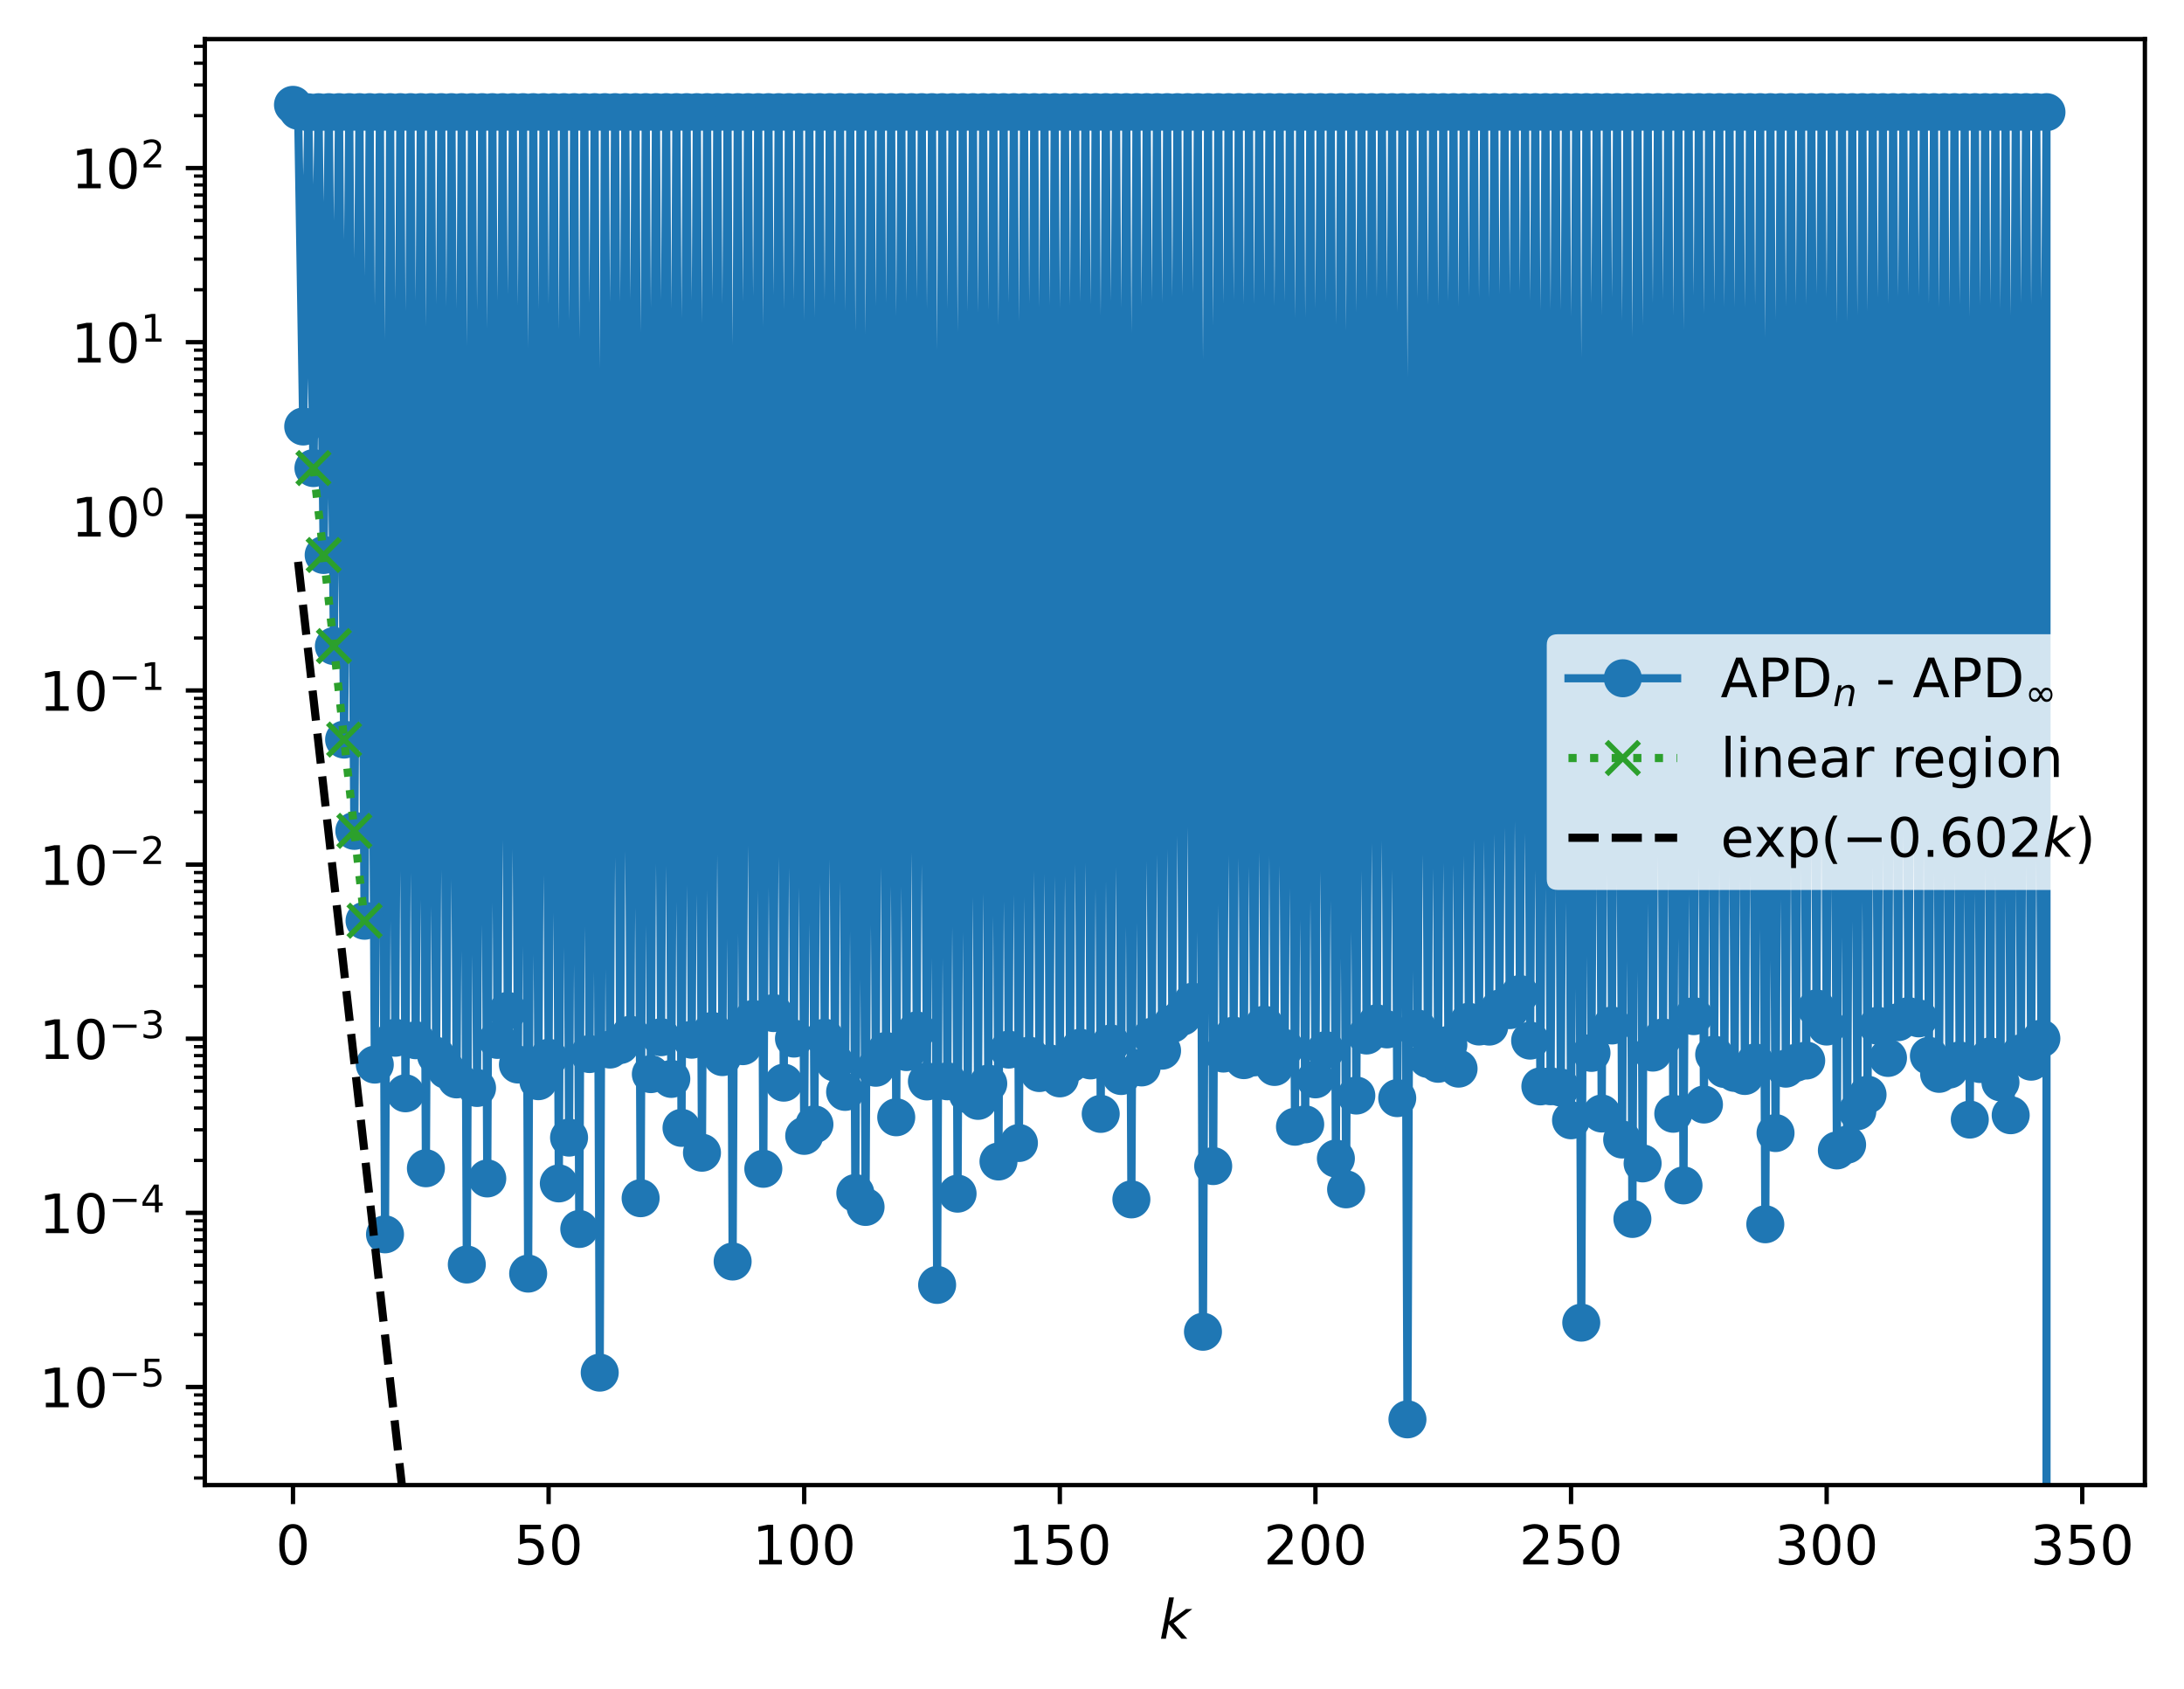 <?xml version="1.0" encoding="utf-8" standalone="no"?>
<!DOCTYPE svg PUBLIC "-//W3C//DTD SVG 1.1//EN"
  "http://www.w3.org/Graphics/SVG/1.1/DTD/svg11.dtd">
<!-- Created with matplotlib (https://matplotlib.org/) -->
<svg height="310.868pt" version="1.1" viewBox="0 0 402.02 310.868" width="402.02pt" xmlns="http://www.w3.org/2000/svg" xmlns:xlink="http://www.w3.org/1999/xlink">
 <defs>
  <style type="text/css">
*{stroke-linecap:butt;stroke-linejoin:round;}
  </style>
 </defs>
 <g id="figure_1">
  <g id="patch_1">
   <path d="M 0 310.868 
L 402.02 310.868 
L 402.02 0 
L 0 0 
z
" style="fill:#ffffff;"/>
  </g>
  <g id="axes_1">
   <g id="patch_2">
    <path d="M 37.7 273.312 
L 394.82 273.312 
L 394.82 7.2 
L 37.7 7.2 
z
" style="fill:#ffffff;"/>
   </g>
   <g id="matplotlib.axis_1">
    <g id="xtick_1">
     <g id="line2d_1">
      <defs>
       <path d="M 0 0 
L 0 3.5 
" id="m9cfb3e81cd" style="stroke:#000000;stroke-width:0.8;"/>
      </defs>
      <g>
       <use style="stroke:#000000;stroke-width:0.8;" x="53.933" xlink:href="#m9cfb3e81cd" y="273.312"/>
      </g>
     </g>
     <g id="text_1">
      <!-- 0 -->
      <defs>
       <path d="M 31.781 66.406 
Q 24.172 66.406 20.328 58.906 
Q 16.5 51.422 16.5 36.375 
Q 16.5 21.391 20.328 13.891 
Q 24.172 6.391 31.781 6.391 
Q 39.453 6.391 43.281 13.891 
Q 47.125 21.391 47.125 36.375 
Q 47.125 51.422 43.281 58.906 
Q 39.453 66.406 31.781 66.406 
z
M 31.781 74.219 
Q 44.047 74.219 50.516 64.516 
Q 56.984 54.828 56.984 36.375 
Q 56.984 17.969 50.516 8.266 
Q 44.047 -1.422 31.781 -1.422 
Q 19.531 -1.422 13.062 8.266 
Q 6.594 17.969 6.594 36.375 
Q 6.594 54.828 13.062 64.516 
Q 19.531 74.219 31.781 74.219 
z
" id="DejaVuSans-48"/>
      </defs>
      <g transform="translate(50.751 287.91)scale(0.1 -0.1)">
       <use xlink:href="#DejaVuSans-48"/>
      </g>
     </g>
    </g>
    <g id="xtick_2">
     <g id="line2d_2">
      <g>
       <use style="stroke:#000000;stroke-width:0.8;" x="100.984" xlink:href="#m9cfb3e81cd" y="273.312"/>
      </g>
     </g>
     <g id="text_2">
      <!-- 50 -->
      <defs>
       <path d="M 10.797 72.906 
L 49.516 72.906 
L 49.516 64.594 
L 19.828 64.594 
L 19.828 46.734 
Q 21.969 47.469 24.109 47.828 
Q 26.266 48.188 28.422 48.188 
Q 40.625 48.188 47.75 41.5 
Q 54.891 34.812 54.891 23.391 
Q 54.891 11.625 47.562 5.094 
Q 40.234 -1.422 26.906 -1.422 
Q 22.312 -1.422 17.547 -0.641 
Q 12.797 0.141 7.719 1.703 
L 7.719 11.625 
Q 12.109 9.234 16.797 8.062 
Q 21.484 6.891 26.703 6.891 
Q 35.156 6.891 40.078 11.328 
Q 45.016 15.766 45.016 23.391 
Q 45.016 31 40.078 35.438 
Q 35.156 39.891 26.703 39.891 
Q 22.75 39.891 18.812 39.016 
Q 14.891 38.141 10.797 36.281 
z
" id="DejaVuSans-53"/>
      </defs>
      <g transform="translate(94.622 287.91)scale(0.1 -0.1)">
       <use xlink:href="#DejaVuSans-53"/>
       <use x="63.623" xlink:href="#DejaVuSans-48"/>
      </g>
     </g>
    </g>
    <g id="xtick_3">
     <g id="line2d_3">
      <g>
       <use style="stroke:#000000;stroke-width:0.8;" x="148.035" xlink:href="#m9cfb3e81cd" y="273.312"/>
      </g>
     </g>
     <g id="text_3">
      <!-- 100 -->
      <defs>
       <path d="M 12.406 8.297 
L 28.516 8.297 
L 28.516 63.922 
L 10.984 60.406 
L 10.984 69.391 
L 28.422 72.906 
L 38.281 72.906 
L 38.281 8.297 
L 54.391 8.297 
L 54.391 0 
L 12.406 0 
z
" id="DejaVuSans-49"/>
      </defs>
      <g transform="translate(138.492 287.91)scale(0.1 -0.1)">
       <use xlink:href="#DejaVuSans-49"/>
       <use x="63.623" xlink:href="#DejaVuSans-48"/>
       <use x="127.246" xlink:href="#DejaVuSans-48"/>
      </g>
     </g>
    </g>
    <g id="xtick_4">
     <g id="line2d_4">
      <g>
       <use style="stroke:#000000;stroke-width:0.8;" x="195.087" xlink:href="#m9cfb3e81cd" y="273.312"/>
      </g>
     </g>
     <g id="text_4">
      <!-- 150 -->
      <g transform="translate(185.543 287.91)scale(0.1 -0.1)">
       <use xlink:href="#DejaVuSans-49"/>
       <use x="63.623" xlink:href="#DejaVuSans-53"/>
       <use x="127.246" xlink:href="#DejaVuSans-48"/>
      </g>
     </g>
    </g>
    <g id="xtick_5">
     <g id="line2d_5">
      <g>
       <use style="stroke:#000000;stroke-width:0.8;" x="242.138" xlink:href="#m9cfb3e81cd" y="273.312"/>
      </g>
     </g>
     <g id="text_5">
      <!-- 200 -->
      <defs>
       <path d="M 19.188 8.297 
L 53.609 8.297 
L 53.609 0 
L 7.328 0 
L 7.328 8.297 
Q 12.938 14.109 22.625 23.891 
Q 32.328 33.688 34.812 36.531 
Q 39.547 41.844 41.422 45.531 
Q 43.312 49.219 43.312 52.781 
Q 43.312 58.594 39.234 62.25 
Q 35.156 65.922 28.609 65.922 
Q 23.969 65.922 18.812 64.312 
Q 13.672 62.703 7.812 59.422 
L 7.812 69.391 
Q 13.766 71.781 18.938 73 
Q 24.125 74.219 28.422 74.219 
Q 39.75 74.219 46.484 68.547 
Q 53.219 62.891 53.219 53.422 
Q 53.219 48.922 51.531 44.891 
Q 49.859 40.875 45.406 35.406 
Q 44.188 33.984 37.641 27.219 
Q 31.109 20.453 19.188 8.297 
z
" id="DejaVuSans-50"/>
      </defs>
      <g transform="translate(232.595 287.91)scale(0.1 -0.1)">
       <use xlink:href="#DejaVuSans-50"/>
       <use x="63.623" xlink:href="#DejaVuSans-48"/>
       <use x="127.246" xlink:href="#DejaVuSans-48"/>
      </g>
     </g>
    </g>
    <g id="xtick_6">
     <g id="line2d_6">
      <g>
       <use style="stroke:#000000;stroke-width:0.8;" x="289.19" xlink:href="#m9cfb3e81cd" y="273.312"/>
      </g>
     </g>
     <g id="text_6">
      <!-- 250 -->
      <g transform="translate(279.646 287.91)scale(0.1 -0.1)">
       <use xlink:href="#DejaVuSans-50"/>
       <use x="63.623" xlink:href="#DejaVuSans-53"/>
       <use x="127.246" xlink:href="#DejaVuSans-48"/>
      </g>
     </g>
    </g>
    <g id="xtick_7">
     <g id="line2d_7">
      <g>
       <use style="stroke:#000000;stroke-width:0.8;" x="336.241" xlink:href="#m9cfb3e81cd" y="273.312"/>
      </g>
     </g>
     <g id="text_7">
      <!-- 300 -->
      <defs>
       <path d="M 40.578 39.312 
Q 47.656 37.797 51.625 33 
Q 55.609 28.219 55.609 21.188 
Q 55.609 10.406 48.188 4.484 
Q 40.766 -1.422 27.094 -1.422 
Q 22.516 -1.422 17.656 -0.516 
Q 12.797 0.391 7.625 2.203 
L 7.625 11.719 
Q 11.719 9.328 16.594 8.109 
Q 21.484 6.891 26.812 6.891 
Q 36.078 6.891 40.938 10.547 
Q 45.797 14.203 45.797 21.188 
Q 45.797 27.641 41.281 31.266 
Q 36.766 34.906 28.719 34.906 
L 20.219 34.906 
L 20.219 43.016 
L 29.109 43.016 
Q 36.375 43.016 40.234 45.922 
Q 44.094 48.828 44.094 54.297 
Q 44.094 59.906 40.109 62.906 
Q 36.141 65.922 28.719 65.922 
Q 24.656 65.922 20.016 65.031 
Q 15.375 64.156 9.812 62.312 
L 9.812 71.094 
Q 15.438 72.656 20.344 73.438 
Q 25.25 74.219 29.594 74.219 
Q 40.828 74.219 47.359 69.109 
Q 53.906 64.016 53.906 55.328 
Q 53.906 49.266 50.438 45.094 
Q 46.969 40.922 40.578 39.312 
z
" id="DejaVuSans-51"/>
      </defs>
      <g transform="translate(326.697 287.91)scale(0.1 -0.1)">
       <use xlink:href="#DejaVuSans-51"/>
       <use x="63.623" xlink:href="#DejaVuSans-48"/>
       <use x="127.246" xlink:href="#DejaVuSans-48"/>
      </g>
     </g>
    </g>
    <g id="xtick_8">
     <g id="line2d_8">
      <g>
       <use style="stroke:#000000;stroke-width:0.8;" x="383.292" xlink:href="#m9cfb3e81cd" y="273.312"/>
      </g>
     </g>
     <g id="text_8">
      <!-- 350 -->
      <g transform="translate(373.749 287.91)scale(0.1 -0.1)">
       <use xlink:href="#DejaVuSans-51"/>
       <use x="63.623" xlink:href="#DejaVuSans-53"/>
       <use x="127.246" xlink:href="#DejaVuSans-48"/>
      </g>
     </g>
    </g>
    <g id="text_9">
     <!-- $ k $ -->
     <defs>
      <path d="M 18.312 75.984 
L 27.297 75.984 
L 18.703 31.688 
L 49.516 54.688 
L 61.188 54.688 
L 26.812 28.516 
L 51.906 0 
L 41.016 0 
L 17.672 26.703 
L 12.5 0 
L 3.516 0 
z
" id="DejaVuSans-Oblique-107"/>
     </defs>
     <g transform="translate(213.36 301.589)scale(0.1 -0.1)">
      <use transform="translate(0 0.016)" xlink:href="#DejaVuSans-Oblique-107"/>
     </g>
    </g>
   </g>
   <g id="matplotlib.axis_2">
    <g id="ytick_1">
     <g id="line2d_9">
      <defs>
       <path d="M 0 0 
L -3.5 0 
" id="mafbf7ca01f" style="stroke:#000000;stroke-width:0.8;"/>
      </defs>
      <g>
       <use style="stroke:#000000;stroke-width:0.8;" x="37.7" xlink:href="#mafbf7ca01f" y="255.26"/>
      </g>
     </g>
     <g id="text_10">
      <!-- $\mathdefault{10^{-5}}$ -->
      <defs>
       <path d="M 10.594 35.5 
L 73.188 35.5 
L 73.188 27.203 
L 10.594 27.203 
z
" id="DejaVuSans-8722"/>
      </defs>
      <g transform="translate(7.2 259.059)scale(0.1 -0.1)">
       <use transform="translate(0 0.684)" xlink:href="#DejaVuSans-49"/>
       <use transform="translate(63.623 0.684)" xlink:href="#DejaVuSans-48"/>
       <use transform="translate(128.203 38.966)scale(0.7)" xlink:href="#DejaVuSans-8722"/>
       <use transform="translate(186.855 38.966)scale(0.7)" xlink:href="#DejaVuSans-53"/>
      </g>
     </g>
    </g>
    <g id="ytick_2">
     <g id="line2d_10">
      <g>
       <use style="stroke:#000000;stroke-width:0.8;" x="37.7" xlink:href="#mafbf7ca01f" y="223.213"/>
      </g>
     </g>
     <g id="text_11">
      <!-- $\mathdefault{10^{-4}}$ -->
      <defs>
       <path d="M 37.797 64.312 
L 12.891 25.391 
L 37.797 25.391 
z
M 35.203 72.906 
L 47.609 72.906 
L 47.609 25.391 
L 58.016 25.391 
L 58.016 17.188 
L 47.609 17.188 
L 47.609 0 
L 37.797 0 
L 37.797 17.188 
L 4.891 17.188 
L 4.891 26.703 
z
" id="DejaVuSans-52"/>
      </defs>
      <g transform="translate(7.2 227.012)scale(0.1 -0.1)">
       <use transform="translate(0 0.684)" xlink:href="#DejaVuSans-49"/>
       <use transform="translate(63.623 0.684)" xlink:href="#DejaVuSans-48"/>
       <use transform="translate(128.203 38.966)scale(0.7)" xlink:href="#DejaVuSans-8722"/>
       <use transform="translate(186.855 38.966)scale(0.7)" xlink:href="#DejaVuSans-52"/>
      </g>
     </g>
    </g>
    <g id="ytick_3">
     <g id="line2d_11">
      <g>
       <use style="stroke:#000000;stroke-width:0.8;" x="37.7" xlink:href="#mafbf7ca01f" y="191.165"/>
      </g>
     </g>
     <g id="text_12">
      <!-- $\mathdefault{10^{-3}}$ -->
      <g transform="translate(7.2 194.964)scale(0.1 -0.1)">
       <use transform="translate(0 0.766)" xlink:href="#DejaVuSans-49"/>
       <use transform="translate(63.623 0.766)" xlink:href="#DejaVuSans-48"/>
       <use transform="translate(128.203 39.047)scale(0.7)" xlink:href="#DejaVuSans-8722"/>
       <use transform="translate(186.855 39.047)scale(0.7)" xlink:href="#DejaVuSans-51"/>
      </g>
     </g>
    </g>
    <g id="ytick_4">
     <g id="line2d_12">
      <g>
       <use style="stroke:#000000;stroke-width:0.8;" x="37.7" xlink:href="#mafbf7ca01f" y="159.118"/>
      </g>
     </g>
     <g id="text_13">
      <!-- $\mathdefault{10^{-2}}$ -->
      <g transform="translate(7.2 162.917)scale(0.1 -0.1)">
       <use transform="translate(0 0.766)" xlink:href="#DejaVuSans-49"/>
       <use transform="translate(63.623 0.766)" xlink:href="#DejaVuSans-48"/>
       <use transform="translate(128.203 39.047)scale(0.7)" xlink:href="#DejaVuSans-8722"/>
       <use transform="translate(186.855 39.047)scale(0.7)" xlink:href="#DejaVuSans-50"/>
      </g>
     </g>
    </g>
    <g id="ytick_5">
     <g id="line2d_13">
      <g>
       <use style="stroke:#000000;stroke-width:0.8;" x="37.7" xlink:href="#mafbf7ca01f" y="127.07"/>
      </g>
     </g>
     <g id="text_14">
      <!-- $\mathdefault{10^{-1}}$ -->
      <g transform="translate(7.2 130.869)scale(0.1 -0.1)">
       <use transform="translate(0 0.684)" xlink:href="#DejaVuSans-49"/>
       <use transform="translate(63.623 0.684)" xlink:href="#DejaVuSans-48"/>
       <use transform="translate(128.203 38.966)scale(0.7)" xlink:href="#DejaVuSans-8722"/>
       <use transform="translate(186.855 38.966)scale(0.7)" xlink:href="#DejaVuSans-49"/>
      </g>
     </g>
    </g>
    <g id="ytick_6">
     <g id="line2d_14">
      <g>
       <use style="stroke:#000000;stroke-width:0.8;" x="37.7" xlink:href="#mafbf7ca01f" y="95.022"/>
      </g>
     </g>
     <g id="text_15">
      <!-- $\mathdefault{10^{0}}$ -->
      <g transform="translate(13.1 98.822)scale(0.1 -0.1)">
       <use transform="translate(0 0.766)" xlink:href="#DejaVuSans-49"/>
       <use transform="translate(63.623 0.766)" xlink:href="#DejaVuSans-48"/>
       <use transform="translate(128.203 39.047)scale(0.7)" xlink:href="#DejaVuSans-48"/>
      </g>
     </g>
    </g>
    <g id="ytick_7">
     <g id="line2d_15">
      <g>
       <use style="stroke:#000000;stroke-width:0.8;" x="37.7" xlink:href="#mafbf7ca01f" y="62.975"/>
      </g>
     </g>
     <g id="text_16">
      <!-- $\mathdefault{10^{1}}$ -->
      <g transform="translate(13.1 66.774)scale(0.1 -0.1)">
       <use transform="translate(0 0.684)" xlink:href="#DejaVuSans-49"/>
       <use transform="translate(63.623 0.684)" xlink:href="#DejaVuSans-48"/>
       <use transform="translate(128.203 38.966)scale(0.7)" xlink:href="#DejaVuSans-49"/>
      </g>
     </g>
    </g>
    <g id="ytick_8">
     <g id="line2d_16">
      <g>
       <use style="stroke:#000000;stroke-width:0.8;" x="37.7" xlink:href="#mafbf7ca01f" y="30.927"/>
      </g>
     </g>
     <g id="text_17">
      <!-- $\mathdefault{10^{2}}$ -->
      <g transform="translate(13.1 34.727)scale(0.1 -0.1)">
       <use transform="translate(0 0.766)" xlink:href="#DejaVuSans-49"/>
       <use transform="translate(63.623 0.766)" xlink:href="#DejaVuSans-48"/>
       <use transform="translate(128.203 39.047)scale(0.7)" xlink:href="#DejaVuSans-50"/>
      </g>
     </g>
    </g>
    <g id="ytick_9">
     <g id="line2d_17">
      <defs>
       <path d="M 0 0 
L -2 0 
" id="ma22291c161" style="stroke:#000000;stroke-width:0.6;"/>
      </defs>
      <g>
       <use style="stroke:#000000;stroke-width:0.6;" x="37.7" xlink:href="#ma22291c161" y="272.017"/>
      </g>
     </g>
    </g>
    <g id="ytick_10">
     <g id="line2d_18">
      <g>
       <use style="stroke:#000000;stroke-width:0.6;" x="37.7" xlink:href="#ma22291c161" y="268.013"/>
      </g>
     </g>
    </g>
    <g id="ytick_11">
     <g id="line2d_19">
      <g>
       <use style="stroke:#000000;stroke-width:0.6;" x="37.7" xlink:href="#ma22291c161" y="264.907"/>
      </g>
     </g>
    </g>
    <g id="ytick_12">
     <g id="line2d_20">
      <g>
       <use style="stroke:#000000;stroke-width:0.6;" x="37.7" xlink:href="#ma22291c161" y="262.37"/>
      </g>
     </g>
    </g>
    <g id="ytick_13">
     <g id="line2d_21">
      <g>
       <use style="stroke:#000000;stroke-width:0.6;" x="37.7" xlink:href="#ma22291c161" y="260.224"/>
      </g>
     </g>
    </g>
    <g id="ytick_14">
     <g id="line2d_22">
      <g>
       <use style="stroke:#000000;stroke-width:0.6;" x="37.7" xlink:href="#ma22291c161" y="258.366"/>
      </g>
     </g>
    </g>
    <g id="ytick_15">
     <g id="line2d_23">
      <g>
       <use style="stroke:#000000;stroke-width:0.6;" x="37.7" xlink:href="#ma22291c161" y="256.727"/>
      </g>
     </g>
    </g>
    <g id="ytick_16">
     <g id="line2d_24">
      <g>
       <use style="stroke:#000000;stroke-width:0.6;" x="37.7" xlink:href="#ma22291c161" y="245.613"/>
      </g>
     </g>
    </g>
    <g id="ytick_17">
     <g id="line2d_25">
      <g>
       <use style="stroke:#000000;stroke-width:0.6;" x="37.7" xlink:href="#ma22291c161" y="239.97"/>
      </g>
     </g>
    </g>
    <g id="ytick_18">
     <g id="line2d_26">
      <g>
       <use style="stroke:#000000;stroke-width:0.6;" x="37.7" xlink:href="#ma22291c161" y="235.966"/>
      </g>
     </g>
    </g>
    <g id="ytick_19">
     <g id="line2d_27">
      <g>
       <use style="stroke:#000000;stroke-width:0.6;" x="37.7" xlink:href="#ma22291c161" y="232.86"/>
      </g>
     </g>
    </g>
    <g id="ytick_20">
     <g id="line2d_28">
      <g>
       <use style="stroke:#000000;stroke-width:0.6;" x="37.7" xlink:href="#ma22291c161" y="230.322"/>
      </g>
     </g>
    </g>
    <g id="ytick_21">
     <g id="line2d_29">
      <g>
       <use style="stroke:#000000;stroke-width:0.6;" x="37.7" xlink:href="#ma22291c161" y="228.177"/>
      </g>
     </g>
    </g>
    <g id="ytick_22">
     <g id="line2d_30">
      <g>
       <use style="stroke:#000000;stroke-width:0.6;" x="37.7" xlink:href="#ma22291c161" y="226.318"/>
      </g>
     </g>
    </g>
    <g id="ytick_23">
     <g id="line2d_31">
      <g>
       <use style="stroke:#000000;stroke-width:0.6;" x="37.7" xlink:href="#ma22291c161" y="224.679"/>
      </g>
     </g>
    </g>
    <g id="ytick_24">
     <g id="line2d_32">
      <g>
       <use style="stroke:#000000;stroke-width:0.6;" x="37.7" xlink:href="#ma22291c161" y="213.565"/>
      </g>
     </g>
    </g>
    <g id="ytick_25">
     <g id="line2d_33">
      <g>
       <use style="stroke:#000000;stroke-width:0.6;" x="37.7" xlink:href="#ma22291c161" y="207.922"/>
      </g>
     </g>
    </g>
    <g id="ytick_26">
     <g id="line2d_34">
      <g>
       <use style="stroke:#000000;stroke-width:0.6;" x="37.7" xlink:href="#ma22291c161" y="203.918"/>
      </g>
     </g>
    </g>
    <g id="ytick_27">
     <g id="line2d_35">
      <g>
       <use style="stroke:#000000;stroke-width:0.6;" x="37.7" xlink:href="#ma22291c161" y="200.812"/>
      </g>
     </g>
    </g>
    <g id="ytick_28">
     <g id="line2d_36">
      <g>
       <use style="stroke:#000000;stroke-width:0.6;" x="37.7" xlink:href="#ma22291c161" y="198.275"/>
      </g>
     </g>
    </g>
    <g id="ytick_29">
     <g id="line2d_37">
      <g>
       <use style="stroke:#000000;stroke-width:0.6;" x="37.7" xlink:href="#ma22291c161" y="196.129"/>
      </g>
     </g>
    </g>
    <g id="ytick_30">
     <g id="line2d_38">
      <g>
       <use style="stroke:#000000;stroke-width:0.6;" x="37.7" xlink:href="#ma22291c161" y="194.271"/>
      </g>
     </g>
    </g>
    <g id="ytick_31">
     <g id="line2d_39">
      <g>
       <use style="stroke:#000000;stroke-width:0.6;" x="37.7" xlink:href="#ma22291c161" y="192.631"/>
      </g>
     </g>
    </g>
    <g id="ytick_32">
     <g id="line2d_40">
      <g>
       <use style="stroke:#000000;stroke-width:0.6;" x="37.7" xlink:href="#ma22291c161" y="181.518"/>
      </g>
     </g>
    </g>
    <g id="ytick_33">
     <g id="line2d_41">
      <g>
       <use style="stroke:#000000;stroke-width:0.6;" x="37.7" xlink:href="#ma22291c161" y="175.875"/>
      </g>
     </g>
    </g>
    <g id="ytick_34">
     <g id="line2d_42">
      <g>
       <use style="stroke:#000000;stroke-width:0.6;" x="37.7" xlink:href="#ma22291c161" y="171.871"/>
      </g>
     </g>
    </g>
    <g id="ytick_35">
     <g id="line2d_43">
      <g>
       <use style="stroke:#000000;stroke-width:0.6;" x="37.7" xlink:href="#ma22291c161" y="168.765"/>
      </g>
     </g>
    </g>
    <g id="ytick_36">
     <g id="line2d_44">
      <g>
       <use style="stroke:#000000;stroke-width:0.6;" x="37.7" xlink:href="#ma22291c161" y="166.227"/>
      </g>
     </g>
    </g>
    <g id="ytick_37">
     <g id="line2d_45">
      <g>
       <use style="stroke:#000000;stroke-width:0.6;" x="37.7" xlink:href="#ma22291c161" y="164.082"/>
      </g>
     </g>
    </g>
    <g id="ytick_38">
     <g id="line2d_46">
      <g>
       <use style="stroke:#000000;stroke-width:0.6;" x="37.7" xlink:href="#ma22291c161" y="162.223"/>
      </g>
     </g>
    </g>
    <g id="ytick_39">
     <g id="line2d_47">
      <g>
       <use style="stroke:#000000;stroke-width:0.6;" x="37.7" xlink:href="#ma22291c161" y="160.584"/>
      </g>
     </g>
    </g>
    <g id="ytick_40">
     <g id="line2d_48">
      <g>
       <use style="stroke:#000000;stroke-width:0.6;" x="37.7" xlink:href="#ma22291c161" y="149.47"/>
      </g>
     </g>
    </g>
    <g id="ytick_41">
     <g id="line2d_49">
      <g>
       <use style="stroke:#000000;stroke-width:0.6;" x="37.7" xlink:href="#ma22291c161" y="143.827"/>
      </g>
     </g>
    </g>
    <g id="ytick_42">
     <g id="line2d_50">
      <g>
       <use style="stroke:#000000;stroke-width:0.6;" x="37.7" xlink:href="#ma22291c161" y="139.823"/>
      </g>
     </g>
    </g>
    <g id="ytick_43">
     <g id="line2d_51">
      <g>
       <use style="stroke:#000000;stroke-width:0.6;" x="37.7" xlink:href="#ma22291c161" y="136.717"/>
      </g>
     </g>
    </g>
    <g id="ytick_44">
     <g id="line2d_52">
      <g>
       <use style="stroke:#000000;stroke-width:0.6;" x="37.7" xlink:href="#ma22291c161" y="134.18"/>
      </g>
     </g>
    </g>
    <g id="ytick_45">
     <g id="line2d_53">
      <g>
       <use style="stroke:#000000;stroke-width:0.6;" x="37.7" xlink:href="#ma22291c161" y="132.034"/>
      </g>
     </g>
    </g>
    <g id="ytick_46">
     <g id="line2d_54">
      <g>
       <use style="stroke:#000000;stroke-width:0.6;" x="37.7" xlink:href="#ma22291c161" y="130.176"/>
      </g>
     </g>
    </g>
    <g id="ytick_47">
     <g id="line2d_55">
      <g>
       <use style="stroke:#000000;stroke-width:0.6;" x="37.7" xlink:href="#ma22291c161" y="128.536"/>
      </g>
     </g>
    </g>
    <g id="ytick_48">
     <g id="line2d_56">
      <g>
       <use style="stroke:#000000;stroke-width:0.6;" x="37.7" xlink:href="#ma22291c161" y="117.423"/>
      </g>
     </g>
    </g>
    <g id="ytick_49">
     <g id="line2d_57">
      <g>
       <use style="stroke:#000000;stroke-width:0.6;" x="37.7" xlink:href="#ma22291c161" y="111.779"/>
      </g>
     </g>
    </g>
    <g id="ytick_50">
     <g id="line2d_58">
      <g>
       <use style="stroke:#000000;stroke-width:0.6;" x="37.7" xlink:href="#ma22291c161" y="107.775"/>
      </g>
     </g>
    </g>
    <g id="ytick_51">
     <g id="line2d_59">
      <g>
       <use style="stroke:#000000;stroke-width:0.6;" x="37.7" xlink:href="#ma22291c161" y="104.67"/>
      </g>
     </g>
    </g>
    <g id="ytick_52">
     <g id="line2d_60">
      <g>
       <use style="stroke:#000000;stroke-width:0.6;" x="37.7" xlink:href="#ma22291c161" y="102.132"/>
      </g>
     </g>
    </g>
    <g id="ytick_53">
     <g id="line2d_61">
      <g>
       <use style="stroke:#000000;stroke-width:0.6;" x="37.7" xlink:href="#ma22291c161" y="99.987"/>
      </g>
     </g>
    </g>
    <g id="ytick_54">
     <g id="line2d_62">
      <g>
       <use style="stroke:#000000;stroke-width:0.6;" x="37.7" xlink:href="#ma22291c161" y="98.128"/>
      </g>
     </g>
    </g>
    <g id="ytick_55">
     <g id="line2d_63">
      <g>
       <use style="stroke:#000000;stroke-width:0.6;" x="37.7" xlink:href="#ma22291c161" y="96.489"/>
      </g>
     </g>
    </g>
    <g id="ytick_56">
     <g id="line2d_64">
      <g>
       <use style="stroke:#000000;stroke-width:0.6;" x="37.7" xlink:href="#ma22291c161" y="85.375"/>
      </g>
     </g>
    </g>
    <g id="ytick_57">
     <g id="line2d_65">
      <g>
       <use style="stroke:#000000;stroke-width:0.6;" x="37.7" xlink:href="#ma22291c161" y="79.732"/>
      </g>
     </g>
    </g>
    <g id="ytick_58">
     <g id="line2d_66">
      <g>
       <use style="stroke:#000000;stroke-width:0.6;" x="37.7" xlink:href="#ma22291c161" y="75.728"/>
      </g>
     </g>
    </g>
    <g id="ytick_59">
     <g id="line2d_67">
      <g>
       <use style="stroke:#000000;stroke-width:0.6;" x="37.7" xlink:href="#ma22291c161" y="72.622"/>
      </g>
     </g>
    </g>
    <g id="ytick_60">
     <g id="line2d_68">
      <g>
       <use style="stroke:#000000;stroke-width:0.6;" x="37.7" xlink:href="#ma22291c161" y="70.085"/>
      </g>
     </g>
    </g>
    <g id="ytick_61">
     <g id="line2d_69">
      <g>
       <use style="stroke:#000000;stroke-width:0.6;" x="37.7" xlink:href="#ma22291c161" y="67.939"/>
      </g>
     </g>
    </g>
    <g id="ytick_62">
     <g id="line2d_70">
      <g>
       <use style="stroke:#000000;stroke-width:0.6;" x="37.7" xlink:href="#ma22291c161" y="66.081"/>
      </g>
     </g>
    </g>
    <g id="ytick_63">
     <g id="line2d_71">
      <g>
       <use style="stroke:#000000;stroke-width:0.6;" x="37.7" xlink:href="#ma22291c161" y="64.441"/>
      </g>
     </g>
    </g>
    <g id="ytick_64">
     <g id="line2d_72">
      <g>
       <use style="stroke:#000000;stroke-width:0.6;" x="37.7" xlink:href="#ma22291c161" y="53.328"/>
      </g>
     </g>
    </g>
    <g id="ytick_65">
     <g id="line2d_73">
      <g>
       <use style="stroke:#000000;stroke-width:0.6;" x="37.7" xlink:href="#ma22291c161" y="47.684"/>
      </g>
     </g>
    </g>
    <g id="ytick_66">
     <g id="line2d_74">
      <g>
       <use style="stroke:#000000;stroke-width:0.6;" x="37.7" xlink:href="#ma22291c161" y="43.68"/>
      </g>
     </g>
    </g>
    <g id="ytick_67">
     <g id="line2d_75">
      <g>
       <use style="stroke:#000000;stroke-width:0.6;" x="37.7" xlink:href="#ma22291c161" y="40.575"/>
      </g>
     </g>
    </g>
    <g id="ytick_68">
     <g id="line2d_76">
      <g>
       <use style="stroke:#000000;stroke-width:0.6;" x="37.7" xlink:href="#ma22291c161" y="38.037"/>
      </g>
     </g>
    </g>
    <g id="ytick_69">
     <g id="line2d_77">
      <g>
       <use style="stroke:#000000;stroke-width:0.6;" x="37.7" xlink:href="#ma22291c161" y="35.892"/>
      </g>
     </g>
    </g>
    <g id="ytick_70">
     <g id="line2d_78">
      <g>
       <use style="stroke:#000000;stroke-width:0.6;" x="37.7" xlink:href="#ma22291c161" y="34.033"/>
      </g>
     </g>
    </g>
    <g id="ytick_71">
     <g id="line2d_79">
      <g>
       <use style="stroke:#000000;stroke-width:0.6;" x="37.7" xlink:href="#ma22291c161" y="32.394"/>
      </g>
     </g>
    </g>
    <g id="ytick_72">
     <g id="line2d_80">
      <g>
       <use style="stroke:#000000;stroke-width:0.6;" x="37.7" xlink:href="#ma22291c161" y="21.28"/>
      </g>
     </g>
    </g>
    <g id="ytick_73">
     <g id="line2d_81">
      <g>
       <use style="stroke:#000000;stroke-width:0.6;" x="37.7" xlink:href="#ma22291c161" y="15.637"/>
      </g>
     </g>
    </g>
    <g id="ytick_74">
     <g id="line2d_82">
      <g>
       <use style="stroke:#000000;stroke-width:0.6;" x="37.7" xlink:href="#ma22291c161" y="11.633"/>
      </g>
     </g>
    </g>
    <g id="ytick_75">
     <g id="line2d_83">
      <g>
       <use style="stroke:#000000;stroke-width:0.6;" x="37.7" xlink:href="#ma22291c161" y="8.527"/>
      </g>
     </g>
    </g>
   </g>
   <g id="line2d_84">
    <path clip-path="url(#pf114944539)" d="M 53.933 19.296 
L 54.874 20.388 
L 55.815 78.491 
L 56.756 20.668 
L 57.697 86.145 
L 58.638 20.655 
L 59.579 102.138 
L 60.52 20.647 
L 61.461 118.904 
L 62.402 20.645 
L 63.343 136.11 
L 64.284 20.644 
L 65.225 152.912 
L 66.166 20.644 
L 67.107 169.452 
L 68.048 20.644 
L 68.989 195.926 
L 69.93 20.644 
L 70.871 227.164 
L 71.812 20.644 
L 72.753 190.986 
L 73.694 20.644 
L 74.635 201.208 
L 75.576 20.644 
L 76.517 191.44 
L 77.458 20.644 
L 78.399 215.004 
L 79.34 20.644 
L 80.282 194.308 
L 81.223 20.644 
L 82.164 196.914 
L 83.105 20.644 
L 84.046 198.648 
L 84.987 20.644 
L 85.928 232.72 
L 86.869 20.644 
L 87.81 200.228 
L 88.751 20.644 
L 89.692 216.877 
L 90.633 20.644 
L 91.574 191.384 
L 92.515 20.644 
L 93.456 186.043 
L 94.397 20.644 
L 95.338 195.911 
L 96.279 20.644 
L 97.22 234.392 
L 98.161 20.644 
L 99.102 198.982 
L 100.043 20.644 
L 100.984 194.669 
L 101.925 20.644 
L 102.866 217.794 
L 103.807 20.644 
L 104.748 209.363 
L 105.689 20.644 
L 106.63 226.181 
L 107.571 20.644 
L 108.512 193.985 
L 109.453 20.644 
L 110.394 252.617 
L 111.335 20.644 
L 112.276 193.158 
L 113.217 20.644 
L 114.158 192.328 
L 115.1 20.644 
L 116.041 190.425 
L 116.982 20.644 
L 117.923 220.516 
L 118.864 20.644 
L 119.805 197.68 
L 120.746 20.644 
L 121.687 190.883 
L 122.628 20.644 
L 123.569 198.56 
L 124.51 20.644 
L 125.451 207.571 
L 126.392 20.644 
L 127.333 191.345 
L 128.274 20.644 
L 129.215 212.144 
L 130.156 20.644 
L 131.097 189.726 
L 132.038 20.644 
L 132.979 194.547 
L 133.92 20.644 
L 134.861 232.169 
L 135.802 20.644 
L 136.743 192.535 
L 137.684 20.644 
L 138.625 187.525 
L 139.566 20.644 
L 140.507 215.102 
L 141.448 20.644 
L 142.389 186.443 
L 143.33 20.644 
L 144.271 199.251 
L 145.212 20.644 
L 146.153 191.138 
L 147.094 20.644 
L 148.035 209.043 
L 148.977 20.644 
L 149.918 206.924 
L 150.859 20.644 
L 151.8 190.972 
L 152.741 20.644 
L 153.682 195.566 
L 154.623 20.644 
L 155.564 200.95 
L 156.505 20.644 
L 157.446 219.563 
L 158.387 20.644 
L 159.328 222.123 
L 160.269 20.644 
L 161.21 196.508 
L 162.151 20.644 
L 163.092 193.416 
L 164.033 20.644 
L 164.974 205.622 
L 165.915 20.644 
L 166.856 193.622 
L 167.797 20.644 
L 168.738 189.63 
L 169.679 20.644 
L 170.62 199.023 
L 171.561 20.644 
L 172.502 236.473 
L 173.443 20.644 
L 174.384 198.999 
L 175.325 20.644 
L 176.266 219.679 
L 177.207 20.644 
L 178.148 201.378 
L 179.089 20.644 
L 180.03 202.602 
L 180.971 20.644 
L 181.912 199.427 
L 182.854 20.644 
L 183.795 213.759 
L 184.736 20.644 
L 185.677 193.167 
L 186.618 20.644 
L 187.559 210.356 
L 188.5 20.644 
L 189.441 194.277 
L 190.382 20.644 
L 191.323 197.484 
L 192.264 20.644 
L 193.205 195.696 
L 194.146 20.644 
L 195.087 198.462 
L 196.028 20.644 
L 196.969 195.77 
L 197.91 20.644 
L 198.851 192.819 
L 199.792 20.644 
L 200.733 195.156 
L 201.674 20.644 
L 202.615 204.998 
L 203.556 20.644 
L 204.497 192.029 
L 205.438 20.644 
L 206.379 198.031 
L 207.32 20.644 
L 208.261 220.734 
L 209.202 20.644 
L 210.143 196.446 
L 211.084 20.644 
L 212.025 190.795 
L 212.966 20.644 
L 213.907 193.362 
L 214.848 20.644 
L 215.789 188.421 
L 216.731 20.644 
L 217.672 187.089 
L 218.613 20.644 
L 219.554 184.345 
L 220.495 20.644 
L 221.436 245.096 
L 222.377 20.644 
L 223.318 214.603 
L 224.259 20.644 
L 225.2 193.896 
L 226.141 20.644 
L 227.082 190.598 
L 228.023 20.644 
L 228.964 195.108 
L 229.905 20.644 
L 230.846 194.598 
L 231.787 20.644 
L 232.728 188.575 
L 233.669 20.644 
L 234.61 196.362 
L 235.551 20.644 
L 236.492 192.88 
L 237.433 20.644 
L 238.374 207.359 
L 239.315 20.644 
L 240.256 206.921 
L 241.197 20.644 
L 242.138 198.644 
L 243.079 20.644 
L 244.02 193.272 
L 244.961 20.644 
L 245.902 213.213 
L 246.843 20.644 
L 247.784 218.884 
L 248.725 20.644 
L 249.666 201.624 
L 250.608 20.644 
L 251.549 190.573 
L 252.49 20.644 
L 253.431 188.323 
L 254.372 20.644 
L 255.313 189.448 
L 256.254 20.644 
L 257.195 202.098 
L 258.136 20.644 
L 259.077 261.216 
L 260.018 20.644 
L 260.959 189.288 
L 261.9 20.644 
L 262.841 194.894 
L 263.782 20.644 
L 264.723 195.776 
L 265.664 20.644 
L 266.605 192.29 
L 267.546 20.644 
L 268.487 196.67 
L 269.428 20.644 
L 270.369 188.042 
L 271.31 20.644 
L 272.251 188.918 
L 273.192 20.644 
L 274.133 188.934 
L 275.074 20.644 
L 276.015 185.614 
L 276.956 20.644 
L 277.897 185.905 
L 278.838 20.644 
L 279.779 182.944 
L 280.72 20.644 
L 281.661 191.514 
L 282.602 20.644 
L 283.543 199.936 
L 284.485 20.644 
L 285.426 199.914 
L 286.367 20.644 
L 287.308 200.15 
L 288.249 20.644 
L 289.19 206.175 
L 290.131 20.644 
L 291.072 243.418 
L 292.013 20.644 
L 292.954 193.773 
L 293.895 20.644 
L 294.836 204.928 
L 295.777 20.644 
L 296.718 188.727 
L 297.659 20.644 
L 298.6 209.716 
L 299.541 20.644 
L 300.482 224.335 
L 301.423 20.644 
L 302.364 214.11 
L 303.305 20.644 
L 304.246 193.719 
L 305.187 20.644 
L 306.128 190.917 
L 307.069 20.644 
L 308.01 204.973 
L 308.951 20.644 
L 309.892 218.157 
L 310.833 20.644 
L 311.774 187.01 
L 312.715 20.644 
L 313.656 203.274 
L 314.597 20.644 
L 315.538 194.087 
L 316.479 20.644 
L 317.42 196.732 
L 318.362 20.644 
L 319.303 197.456 
L 320.244 20.644 
L 321.185 198.022 
L 322.126 20.644 
L 323.067 195.524 
L 324.008 20.644 
L 324.949 225.312 
L 325.89 20.644 
L 326.831 208.525 
L 327.772 20.644 
L 328.713 196.676 
L 329.654 20.644 
L 330.595 195.59 
L 331.536 20.644 
L 332.477 195.178 
L 333.418 20.644 
L 334.359 185.586 
L 335.3 20.644 
L 336.241 188.926 
L 337.182 20.644 
L 338.123 211.724 
L 339.064 20.644 
L 340.005 210.668 
L 340.946 20.644 
L 341.887 204.516 
L 342.828 20.644 
L 343.769 201.461 
L 344.71 20.644 
L 345.651 188.778 
L 346.592 20.644 
L 347.533 194.7 
L 348.474 20.644 
L 349.415 188.115 
L 350.356 20.644 
L 351.297 187.005 
L 352.238 20.644 
L 353.18 187.418 
L 354.121 20.644 
L 355.062 194.311 
L 356.003 20.644 
L 356.944 197.628 
L 357.885 20.644 
L 358.826 196.843 
L 359.767 20.644 
L 360.708 195.154 
L 361.649 20.644 
L 362.59 206.046 
L 363.531 20.644 
L 364.472 195.822 
L 365.413 20.644 
L 366.354 194.404 
L 367.295 20.644 
L 368.236 199.19 
L 369.177 20.644 
L 370.118 205.245 
L 371.059 20.644 
L 372 193.844 
L 372.941 20.644 
L 373.882 195.391 
L 374.823 20.644 
L 375.764 191.132 
L 376.705 20.644 
L 376.714 311.868 
L 376.714 311.868 
" style="fill:none;stroke:#1f77b4;stroke-linecap:square;stroke-width:1.5;"/>
    <defs>
     <path d="M 0 3 
C 0.796 3 1.559 2.684 2.121 2.121 
C 2.684 1.559 3 0.796 3 0 
C 3 -0.796 2.684 -1.559 2.121 -2.121 
C 1.559 -2.684 0.796 -3 0 -3 
C -0.796 -3 -1.559 -2.684 -2.121 -2.121 
C -2.684 -1.559 -3 -0.796 -3 0 
C -3 0.796 -2.684 1.559 -2.121 2.121 
C -1.559 2.684 -0.796 3 0 3 
z
" id="m1952b3eabe" style="stroke:#1f77b4;"/>
    </defs>
    <g clip-path="url(#pf114944539)">
     <use style="fill:#1f77b4;stroke:#1f77b4;" x="53.933" xlink:href="#m1952b3eabe" y="19.296"/>
     <use style="fill:#1f77b4;stroke:#1f77b4;" x="54.874" xlink:href="#m1952b3eabe" y="20.388"/>
     <use style="fill:#1f77b4;stroke:#1f77b4;" x="55.815" xlink:href="#m1952b3eabe" y="78.491"/>
     <use style="fill:#1f77b4;stroke:#1f77b4;" x="56.756" xlink:href="#m1952b3eabe" y="20.668"/>
     <use style="fill:#1f77b4;stroke:#1f77b4;" x="57.697" xlink:href="#m1952b3eabe" y="86.145"/>
     <use style="fill:#1f77b4;stroke:#1f77b4;" x="58.638" xlink:href="#m1952b3eabe" y="20.655"/>
     <use style="fill:#1f77b4;stroke:#1f77b4;" x="59.579" xlink:href="#m1952b3eabe" y="102.138"/>
     <use style="fill:#1f77b4;stroke:#1f77b4;" x="60.52" xlink:href="#m1952b3eabe" y="20.647"/>
     <use style="fill:#1f77b4;stroke:#1f77b4;" x="61.461" xlink:href="#m1952b3eabe" y="118.904"/>
     <use style="fill:#1f77b4;stroke:#1f77b4;" x="62.402" xlink:href="#m1952b3eabe" y="20.645"/>
     <use style="fill:#1f77b4;stroke:#1f77b4;" x="63.343" xlink:href="#m1952b3eabe" y="136.11"/>
     <use style="fill:#1f77b4;stroke:#1f77b4;" x="64.284" xlink:href="#m1952b3eabe" y="20.644"/>
     <use style="fill:#1f77b4;stroke:#1f77b4;" x="65.225" xlink:href="#m1952b3eabe" y="152.912"/>
     <use style="fill:#1f77b4;stroke:#1f77b4;" x="66.166" xlink:href="#m1952b3eabe" y="20.644"/>
     <use style="fill:#1f77b4;stroke:#1f77b4;" x="67.107" xlink:href="#m1952b3eabe" y="169.452"/>
     <use style="fill:#1f77b4;stroke:#1f77b4;" x="68.048" xlink:href="#m1952b3eabe" y="20.644"/>
     <use style="fill:#1f77b4;stroke:#1f77b4;" x="68.989" xlink:href="#m1952b3eabe" y="195.926"/>
     <use style="fill:#1f77b4;stroke:#1f77b4;" x="69.93" xlink:href="#m1952b3eabe" y="20.644"/>
     <use style="fill:#1f77b4;stroke:#1f77b4;" x="70.871" xlink:href="#m1952b3eabe" y="227.164"/>
     <use style="fill:#1f77b4;stroke:#1f77b4;" x="71.812" xlink:href="#m1952b3eabe" y="20.644"/>
     <use style="fill:#1f77b4;stroke:#1f77b4;" x="72.753" xlink:href="#m1952b3eabe" y="190.986"/>
     <use style="fill:#1f77b4;stroke:#1f77b4;" x="73.694" xlink:href="#m1952b3eabe" y="20.644"/>
     <use style="fill:#1f77b4;stroke:#1f77b4;" x="74.635" xlink:href="#m1952b3eabe" y="201.208"/>
     <use style="fill:#1f77b4;stroke:#1f77b4;" x="75.576" xlink:href="#m1952b3eabe" y="20.644"/>
     <use style="fill:#1f77b4;stroke:#1f77b4;" x="76.517" xlink:href="#m1952b3eabe" y="191.44"/>
     <use style="fill:#1f77b4;stroke:#1f77b4;" x="77.458" xlink:href="#m1952b3eabe" y="20.644"/>
     <use style="fill:#1f77b4;stroke:#1f77b4;" x="78.399" xlink:href="#m1952b3eabe" y="215.004"/>
     <use style="fill:#1f77b4;stroke:#1f77b4;" x="79.34" xlink:href="#m1952b3eabe" y="20.644"/>
     <use style="fill:#1f77b4;stroke:#1f77b4;" x="80.282" xlink:href="#m1952b3eabe" y="194.308"/>
     <use style="fill:#1f77b4;stroke:#1f77b4;" x="81.223" xlink:href="#m1952b3eabe" y="20.644"/>
     <use style="fill:#1f77b4;stroke:#1f77b4;" x="82.164" xlink:href="#m1952b3eabe" y="196.914"/>
     <use style="fill:#1f77b4;stroke:#1f77b4;" x="83.105" xlink:href="#m1952b3eabe" y="20.644"/>
     <use style="fill:#1f77b4;stroke:#1f77b4;" x="84.046" xlink:href="#m1952b3eabe" y="198.648"/>
     <use style="fill:#1f77b4;stroke:#1f77b4;" x="84.987" xlink:href="#m1952b3eabe" y="20.644"/>
     <use style="fill:#1f77b4;stroke:#1f77b4;" x="85.928" xlink:href="#m1952b3eabe" y="232.72"/>
     <use style="fill:#1f77b4;stroke:#1f77b4;" x="86.869" xlink:href="#m1952b3eabe" y="20.644"/>
     <use style="fill:#1f77b4;stroke:#1f77b4;" x="87.81" xlink:href="#m1952b3eabe" y="200.228"/>
     <use style="fill:#1f77b4;stroke:#1f77b4;" x="88.751" xlink:href="#m1952b3eabe" y="20.644"/>
     <use style="fill:#1f77b4;stroke:#1f77b4;" x="89.692" xlink:href="#m1952b3eabe" y="216.877"/>
     <use style="fill:#1f77b4;stroke:#1f77b4;" x="90.633" xlink:href="#m1952b3eabe" y="20.644"/>
     <use style="fill:#1f77b4;stroke:#1f77b4;" x="91.574" xlink:href="#m1952b3eabe" y="191.384"/>
     <use style="fill:#1f77b4;stroke:#1f77b4;" x="92.515" xlink:href="#m1952b3eabe" y="20.644"/>
     <use style="fill:#1f77b4;stroke:#1f77b4;" x="93.456" xlink:href="#m1952b3eabe" y="186.043"/>
     <use style="fill:#1f77b4;stroke:#1f77b4;" x="94.397" xlink:href="#m1952b3eabe" y="20.644"/>
     <use style="fill:#1f77b4;stroke:#1f77b4;" x="95.338" xlink:href="#m1952b3eabe" y="195.911"/>
     <use style="fill:#1f77b4;stroke:#1f77b4;" x="96.279" xlink:href="#m1952b3eabe" y="20.644"/>
     <use style="fill:#1f77b4;stroke:#1f77b4;" x="97.22" xlink:href="#m1952b3eabe" y="234.392"/>
     <use style="fill:#1f77b4;stroke:#1f77b4;" x="98.161" xlink:href="#m1952b3eabe" y="20.644"/>
     <use style="fill:#1f77b4;stroke:#1f77b4;" x="99.102" xlink:href="#m1952b3eabe" y="198.982"/>
     <use style="fill:#1f77b4;stroke:#1f77b4;" x="100.043" xlink:href="#m1952b3eabe" y="20.644"/>
     <use style="fill:#1f77b4;stroke:#1f77b4;" x="100.984" xlink:href="#m1952b3eabe" y="194.669"/>
     <use style="fill:#1f77b4;stroke:#1f77b4;" x="101.925" xlink:href="#m1952b3eabe" y="20.644"/>
     <use style="fill:#1f77b4;stroke:#1f77b4;" x="102.866" xlink:href="#m1952b3eabe" y="217.794"/>
     <use style="fill:#1f77b4;stroke:#1f77b4;" x="103.807" xlink:href="#m1952b3eabe" y="20.644"/>
     <use style="fill:#1f77b4;stroke:#1f77b4;" x="104.748" xlink:href="#m1952b3eabe" y="209.363"/>
     <use style="fill:#1f77b4;stroke:#1f77b4;" x="105.689" xlink:href="#m1952b3eabe" y="20.644"/>
     <use style="fill:#1f77b4;stroke:#1f77b4;" x="106.63" xlink:href="#m1952b3eabe" y="226.181"/>
     <use style="fill:#1f77b4;stroke:#1f77b4;" x="107.571" xlink:href="#m1952b3eabe" y="20.644"/>
     <use style="fill:#1f77b4;stroke:#1f77b4;" x="108.512" xlink:href="#m1952b3eabe" y="193.985"/>
     <use style="fill:#1f77b4;stroke:#1f77b4;" x="109.453" xlink:href="#m1952b3eabe" y="20.644"/>
     <use style="fill:#1f77b4;stroke:#1f77b4;" x="110.394" xlink:href="#m1952b3eabe" y="252.617"/>
     <use style="fill:#1f77b4;stroke:#1f77b4;" x="111.335" xlink:href="#m1952b3eabe" y="20.644"/>
     <use style="fill:#1f77b4;stroke:#1f77b4;" x="112.276" xlink:href="#m1952b3eabe" y="193.158"/>
     <use style="fill:#1f77b4;stroke:#1f77b4;" x="113.217" xlink:href="#m1952b3eabe" y="20.644"/>
     <use style="fill:#1f77b4;stroke:#1f77b4;" x="114.158" xlink:href="#m1952b3eabe" y="192.328"/>
     <use style="fill:#1f77b4;stroke:#1f77b4;" x="115.1" xlink:href="#m1952b3eabe" y="20.644"/>
     <use style="fill:#1f77b4;stroke:#1f77b4;" x="116.041" xlink:href="#m1952b3eabe" y="190.425"/>
     <use style="fill:#1f77b4;stroke:#1f77b4;" x="116.982" xlink:href="#m1952b3eabe" y="20.644"/>
     <use style="fill:#1f77b4;stroke:#1f77b4;" x="117.923" xlink:href="#m1952b3eabe" y="220.516"/>
     <use style="fill:#1f77b4;stroke:#1f77b4;" x="118.864" xlink:href="#m1952b3eabe" y="20.644"/>
     <use style="fill:#1f77b4;stroke:#1f77b4;" x="119.805" xlink:href="#m1952b3eabe" y="197.68"/>
     <use style="fill:#1f77b4;stroke:#1f77b4;" x="120.746" xlink:href="#m1952b3eabe" y="20.644"/>
     <use style="fill:#1f77b4;stroke:#1f77b4;" x="121.687" xlink:href="#m1952b3eabe" y="190.883"/>
     <use style="fill:#1f77b4;stroke:#1f77b4;" x="122.628" xlink:href="#m1952b3eabe" y="20.644"/>
     <use style="fill:#1f77b4;stroke:#1f77b4;" x="123.569" xlink:href="#m1952b3eabe" y="198.56"/>
     <use style="fill:#1f77b4;stroke:#1f77b4;" x="124.51" xlink:href="#m1952b3eabe" y="20.644"/>
     <use style="fill:#1f77b4;stroke:#1f77b4;" x="125.451" xlink:href="#m1952b3eabe" y="207.571"/>
     <use style="fill:#1f77b4;stroke:#1f77b4;" x="126.392" xlink:href="#m1952b3eabe" y="20.644"/>
     <use style="fill:#1f77b4;stroke:#1f77b4;" x="127.333" xlink:href="#m1952b3eabe" y="191.345"/>
     <use style="fill:#1f77b4;stroke:#1f77b4;" x="128.274" xlink:href="#m1952b3eabe" y="20.644"/>
     <use style="fill:#1f77b4;stroke:#1f77b4;" x="129.215" xlink:href="#m1952b3eabe" y="212.144"/>
     <use style="fill:#1f77b4;stroke:#1f77b4;" x="130.156" xlink:href="#m1952b3eabe" y="20.644"/>
     <use style="fill:#1f77b4;stroke:#1f77b4;" x="131.097" xlink:href="#m1952b3eabe" y="189.726"/>
     <use style="fill:#1f77b4;stroke:#1f77b4;" x="132.038" xlink:href="#m1952b3eabe" y="20.644"/>
     <use style="fill:#1f77b4;stroke:#1f77b4;" x="132.979" xlink:href="#m1952b3eabe" y="194.547"/>
     <use style="fill:#1f77b4;stroke:#1f77b4;" x="133.92" xlink:href="#m1952b3eabe" y="20.644"/>
     <use style="fill:#1f77b4;stroke:#1f77b4;" x="134.861" xlink:href="#m1952b3eabe" y="232.169"/>
     <use style="fill:#1f77b4;stroke:#1f77b4;" x="135.802" xlink:href="#m1952b3eabe" y="20.644"/>
     <use style="fill:#1f77b4;stroke:#1f77b4;" x="136.743" xlink:href="#m1952b3eabe" y="192.535"/>
     <use style="fill:#1f77b4;stroke:#1f77b4;" x="137.684" xlink:href="#m1952b3eabe" y="20.644"/>
     <use style="fill:#1f77b4;stroke:#1f77b4;" x="138.625" xlink:href="#m1952b3eabe" y="187.525"/>
     <use style="fill:#1f77b4;stroke:#1f77b4;" x="139.566" xlink:href="#m1952b3eabe" y="20.644"/>
     <use style="fill:#1f77b4;stroke:#1f77b4;" x="140.507" xlink:href="#m1952b3eabe" y="215.102"/>
     <use style="fill:#1f77b4;stroke:#1f77b4;" x="141.448" xlink:href="#m1952b3eabe" y="20.644"/>
     <use style="fill:#1f77b4;stroke:#1f77b4;" x="142.389" xlink:href="#m1952b3eabe" y="186.443"/>
     <use style="fill:#1f77b4;stroke:#1f77b4;" x="143.33" xlink:href="#m1952b3eabe" y="20.644"/>
     <use style="fill:#1f77b4;stroke:#1f77b4;" x="144.271" xlink:href="#m1952b3eabe" y="199.251"/>
     <use style="fill:#1f77b4;stroke:#1f77b4;" x="145.212" xlink:href="#m1952b3eabe" y="20.644"/>
     <use style="fill:#1f77b4;stroke:#1f77b4;" x="146.153" xlink:href="#m1952b3eabe" y="191.138"/>
     <use style="fill:#1f77b4;stroke:#1f77b4;" x="147.094" xlink:href="#m1952b3eabe" y="20.644"/>
     <use style="fill:#1f77b4;stroke:#1f77b4;" x="148.035" xlink:href="#m1952b3eabe" y="209.043"/>
     <use style="fill:#1f77b4;stroke:#1f77b4;" x="148.977" xlink:href="#m1952b3eabe" y="20.644"/>
     <use style="fill:#1f77b4;stroke:#1f77b4;" x="149.918" xlink:href="#m1952b3eabe" y="206.924"/>
     <use style="fill:#1f77b4;stroke:#1f77b4;" x="150.859" xlink:href="#m1952b3eabe" y="20.644"/>
     <use style="fill:#1f77b4;stroke:#1f77b4;" x="151.8" xlink:href="#m1952b3eabe" y="190.972"/>
     <use style="fill:#1f77b4;stroke:#1f77b4;" x="152.741" xlink:href="#m1952b3eabe" y="20.644"/>
     <use style="fill:#1f77b4;stroke:#1f77b4;" x="153.682" xlink:href="#m1952b3eabe" y="195.566"/>
     <use style="fill:#1f77b4;stroke:#1f77b4;" x="154.623" xlink:href="#m1952b3eabe" y="20.644"/>
     <use style="fill:#1f77b4;stroke:#1f77b4;" x="155.564" xlink:href="#m1952b3eabe" y="200.95"/>
     <use style="fill:#1f77b4;stroke:#1f77b4;" x="156.505" xlink:href="#m1952b3eabe" y="20.644"/>
     <use style="fill:#1f77b4;stroke:#1f77b4;" x="157.446" xlink:href="#m1952b3eabe" y="219.563"/>
     <use style="fill:#1f77b4;stroke:#1f77b4;" x="158.387" xlink:href="#m1952b3eabe" y="20.644"/>
     <use style="fill:#1f77b4;stroke:#1f77b4;" x="159.328" xlink:href="#m1952b3eabe" y="222.123"/>
     <use style="fill:#1f77b4;stroke:#1f77b4;" x="160.269" xlink:href="#m1952b3eabe" y="20.644"/>
     <use style="fill:#1f77b4;stroke:#1f77b4;" x="161.21" xlink:href="#m1952b3eabe" y="196.508"/>
     <use style="fill:#1f77b4;stroke:#1f77b4;" x="162.151" xlink:href="#m1952b3eabe" y="20.644"/>
     <use style="fill:#1f77b4;stroke:#1f77b4;" x="163.092" xlink:href="#m1952b3eabe" y="193.416"/>
     <use style="fill:#1f77b4;stroke:#1f77b4;" x="164.033" xlink:href="#m1952b3eabe" y="20.644"/>
     <use style="fill:#1f77b4;stroke:#1f77b4;" x="164.974" xlink:href="#m1952b3eabe" y="205.622"/>
     <use style="fill:#1f77b4;stroke:#1f77b4;" x="165.915" xlink:href="#m1952b3eabe" y="20.644"/>
     <use style="fill:#1f77b4;stroke:#1f77b4;" x="166.856" xlink:href="#m1952b3eabe" y="193.622"/>
     <use style="fill:#1f77b4;stroke:#1f77b4;" x="167.797" xlink:href="#m1952b3eabe" y="20.644"/>
     <use style="fill:#1f77b4;stroke:#1f77b4;" x="168.738" xlink:href="#m1952b3eabe" y="189.63"/>
     <use style="fill:#1f77b4;stroke:#1f77b4;" x="169.679" xlink:href="#m1952b3eabe" y="20.644"/>
     <use style="fill:#1f77b4;stroke:#1f77b4;" x="170.62" xlink:href="#m1952b3eabe" y="199.023"/>
     <use style="fill:#1f77b4;stroke:#1f77b4;" x="171.561" xlink:href="#m1952b3eabe" y="20.644"/>
     <use style="fill:#1f77b4;stroke:#1f77b4;" x="172.502" xlink:href="#m1952b3eabe" y="236.473"/>
     <use style="fill:#1f77b4;stroke:#1f77b4;" x="173.443" xlink:href="#m1952b3eabe" y="20.644"/>
     <use style="fill:#1f77b4;stroke:#1f77b4;" x="174.384" xlink:href="#m1952b3eabe" y="198.999"/>
     <use style="fill:#1f77b4;stroke:#1f77b4;" x="175.325" xlink:href="#m1952b3eabe" y="20.644"/>
     <use style="fill:#1f77b4;stroke:#1f77b4;" x="176.266" xlink:href="#m1952b3eabe" y="219.679"/>
     <use style="fill:#1f77b4;stroke:#1f77b4;" x="177.207" xlink:href="#m1952b3eabe" y="20.644"/>
     <use style="fill:#1f77b4;stroke:#1f77b4;" x="178.148" xlink:href="#m1952b3eabe" y="201.378"/>
     <use style="fill:#1f77b4;stroke:#1f77b4;" x="179.089" xlink:href="#m1952b3eabe" y="20.644"/>
     <use style="fill:#1f77b4;stroke:#1f77b4;" x="180.03" xlink:href="#m1952b3eabe" y="202.602"/>
     <use style="fill:#1f77b4;stroke:#1f77b4;" x="180.971" xlink:href="#m1952b3eabe" y="20.644"/>
     <use style="fill:#1f77b4;stroke:#1f77b4;" x="181.912" xlink:href="#m1952b3eabe" y="199.427"/>
     <use style="fill:#1f77b4;stroke:#1f77b4;" x="182.854" xlink:href="#m1952b3eabe" y="20.644"/>
     <use style="fill:#1f77b4;stroke:#1f77b4;" x="183.795" xlink:href="#m1952b3eabe" y="213.759"/>
     <use style="fill:#1f77b4;stroke:#1f77b4;" x="184.736" xlink:href="#m1952b3eabe" y="20.644"/>
     <use style="fill:#1f77b4;stroke:#1f77b4;" x="185.677" xlink:href="#m1952b3eabe" y="193.167"/>
     <use style="fill:#1f77b4;stroke:#1f77b4;" x="186.618" xlink:href="#m1952b3eabe" y="20.644"/>
     <use style="fill:#1f77b4;stroke:#1f77b4;" x="187.559" xlink:href="#m1952b3eabe" y="210.356"/>
     <use style="fill:#1f77b4;stroke:#1f77b4;" x="188.5" xlink:href="#m1952b3eabe" y="20.644"/>
     <use style="fill:#1f77b4;stroke:#1f77b4;" x="189.441" xlink:href="#m1952b3eabe" y="194.277"/>
     <use style="fill:#1f77b4;stroke:#1f77b4;" x="190.382" xlink:href="#m1952b3eabe" y="20.644"/>
     <use style="fill:#1f77b4;stroke:#1f77b4;" x="191.323" xlink:href="#m1952b3eabe" y="197.484"/>
     <use style="fill:#1f77b4;stroke:#1f77b4;" x="192.264" xlink:href="#m1952b3eabe" y="20.644"/>
     <use style="fill:#1f77b4;stroke:#1f77b4;" x="193.205" xlink:href="#m1952b3eabe" y="195.696"/>
     <use style="fill:#1f77b4;stroke:#1f77b4;" x="194.146" xlink:href="#m1952b3eabe" y="20.644"/>
     <use style="fill:#1f77b4;stroke:#1f77b4;" x="195.087" xlink:href="#m1952b3eabe" y="198.462"/>
     <use style="fill:#1f77b4;stroke:#1f77b4;" x="196.028" xlink:href="#m1952b3eabe" y="20.644"/>
     <use style="fill:#1f77b4;stroke:#1f77b4;" x="196.969" xlink:href="#m1952b3eabe" y="195.77"/>
     <use style="fill:#1f77b4;stroke:#1f77b4;" x="197.91" xlink:href="#m1952b3eabe" y="20.644"/>
     <use style="fill:#1f77b4;stroke:#1f77b4;" x="198.851" xlink:href="#m1952b3eabe" y="192.819"/>
     <use style="fill:#1f77b4;stroke:#1f77b4;" x="199.792" xlink:href="#m1952b3eabe" y="20.644"/>
     <use style="fill:#1f77b4;stroke:#1f77b4;" x="200.733" xlink:href="#m1952b3eabe" y="195.156"/>
     <use style="fill:#1f77b4;stroke:#1f77b4;" x="201.674" xlink:href="#m1952b3eabe" y="20.644"/>
     <use style="fill:#1f77b4;stroke:#1f77b4;" x="202.615" xlink:href="#m1952b3eabe" y="204.998"/>
     <use style="fill:#1f77b4;stroke:#1f77b4;" x="203.556" xlink:href="#m1952b3eabe" y="20.644"/>
     <use style="fill:#1f77b4;stroke:#1f77b4;" x="204.497" xlink:href="#m1952b3eabe" y="192.029"/>
     <use style="fill:#1f77b4;stroke:#1f77b4;" x="205.438" xlink:href="#m1952b3eabe" y="20.644"/>
     <use style="fill:#1f77b4;stroke:#1f77b4;" x="206.379" xlink:href="#m1952b3eabe" y="198.031"/>
     <use style="fill:#1f77b4;stroke:#1f77b4;" x="207.32" xlink:href="#m1952b3eabe" y="20.644"/>
     <use style="fill:#1f77b4;stroke:#1f77b4;" x="208.261" xlink:href="#m1952b3eabe" y="220.734"/>
     <use style="fill:#1f77b4;stroke:#1f77b4;" x="209.202" xlink:href="#m1952b3eabe" y="20.644"/>
     <use style="fill:#1f77b4;stroke:#1f77b4;" x="210.143" xlink:href="#m1952b3eabe" y="196.446"/>
     <use style="fill:#1f77b4;stroke:#1f77b4;" x="211.084" xlink:href="#m1952b3eabe" y="20.644"/>
     <use style="fill:#1f77b4;stroke:#1f77b4;" x="212.025" xlink:href="#m1952b3eabe" y="190.795"/>
     <use style="fill:#1f77b4;stroke:#1f77b4;" x="212.966" xlink:href="#m1952b3eabe" y="20.644"/>
     <use style="fill:#1f77b4;stroke:#1f77b4;" x="213.907" xlink:href="#m1952b3eabe" y="193.362"/>
     <use style="fill:#1f77b4;stroke:#1f77b4;" x="214.848" xlink:href="#m1952b3eabe" y="20.644"/>
     <use style="fill:#1f77b4;stroke:#1f77b4;" x="215.789" xlink:href="#m1952b3eabe" y="188.421"/>
     <use style="fill:#1f77b4;stroke:#1f77b4;" x="216.731" xlink:href="#m1952b3eabe" y="20.644"/>
     <use style="fill:#1f77b4;stroke:#1f77b4;" x="217.672" xlink:href="#m1952b3eabe" y="187.089"/>
     <use style="fill:#1f77b4;stroke:#1f77b4;" x="218.613" xlink:href="#m1952b3eabe" y="20.644"/>
     <use style="fill:#1f77b4;stroke:#1f77b4;" x="219.554" xlink:href="#m1952b3eabe" y="184.345"/>
     <use style="fill:#1f77b4;stroke:#1f77b4;" x="220.495" xlink:href="#m1952b3eabe" y="20.644"/>
     <use style="fill:#1f77b4;stroke:#1f77b4;" x="221.436" xlink:href="#m1952b3eabe" y="245.096"/>
     <use style="fill:#1f77b4;stroke:#1f77b4;" x="222.377" xlink:href="#m1952b3eabe" y="20.644"/>
     <use style="fill:#1f77b4;stroke:#1f77b4;" x="223.318" xlink:href="#m1952b3eabe" y="214.603"/>
     <use style="fill:#1f77b4;stroke:#1f77b4;" x="224.259" xlink:href="#m1952b3eabe" y="20.644"/>
     <use style="fill:#1f77b4;stroke:#1f77b4;" x="225.2" xlink:href="#m1952b3eabe" y="193.896"/>
     <use style="fill:#1f77b4;stroke:#1f77b4;" x="226.141" xlink:href="#m1952b3eabe" y="20.644"/>
     <use style="fill:#1f77b4;stroke:#1f77b4;" x="227.082" xlink:href="#m1952b3eabe" y="190.598"/>
     <use style="fill:#1f77b4;stroke:#1f77b4;" x="228.023" xlink:href="#m1952b3eabe" y="20.644"/>
     <use style="fill:#1f77b4;stroke:#1f77b4;" x="228.964" xlink:href="#m1952b3eabe" y="195.108"/>
     <use style="fill:#1f77b4;stroke:#1f77b4;" x="229.905" xlink:href="#m1952b3eabe" y="20.644"/>
     <use style="fill:#1f77b4;stroke:#1f77b4;" x="230.846" xlink:href="#m1952b3eabe" y="194.598"/>
     <use style="fill:#1f77b4;stroke:#1f77b4;" x="231.787" xlink:href="#m1952b3eabe" y="20.644"/>
     <use style="fill:#1f77b4;stroke:#1f77b4;" x="232.728" xlink:href="#m1952b3eabe" y="188.575"/>
     <use style="fill:#1f77b4;stroke:#1f77b4;" x="233.669" xlink:href="#m1952b3eabe" y="20.644"/>
     <use style="fill:#1f77b4;stroke:#1f77b4;" x="234.61" xlink:href="#m1952b3eabe" y="196.362"/>
     <use style="fill:#1f77b4;stroke:#1f77b4;" x="235.551" xlink:href="#m1952b3eabe" y="20.644"/>
     <use style="fill:#1f77b4;stroke:#1f77b4;" x="236.492" xlink:href="#m1952b3eabe" y="192.88"/>
     <use style="fill:#1f77b4;stroke:#1f77b4;" x="237.433" xlink:href="#m1952b3eabe" y="20.644"/>
     <use style="fill:#1f77b4;stroke:#1f77b4;" x="238.374" xlink:href="#m1952b3eabe" y="207.359"/>
     <use style="fill:#1f77b4;stroke:#1f77b4;" x="239.315" xlink:href="#m1952b3eabe" y="20.644"/>
     <use style="fill:#1f77b4;stroke:#1f77b4;" x="240.256" xlink:href="#m1952b3eabe" y="206.921"/>
     <use style="fill:#1f77b4;stroke:#1f77b4;" x="241.197" xlink:href="#m1952b3eabe" y="20.644"/>
     <use style="fill:#1f77b4;stroke:#1f77b4;" x="242.138" xlink:href="#m1952b3eabe" y="198.644"/>
     <use style="fill:#1f77b4;stroke:#1f77b4;" x="243.079" xlink:href="#m1952b3eabe" y="20.644"/>
     <use style="fill:#1f77b4;stroke:#1f77b4;" x="244.02" xlink:href="#m1952b3eabe" y="193.272"/>
     <use style="fill:#1f77b4;stroke:#1f77b4;" x="244.961" xlink:href="#m1952b3eabe" y="20.644"/>
     <use style="fill:#1f77b4;stroke:#1f77b4;" x="245.902" xlink:href="#m1952b3eabe" y="213.213"/>
     <use style="fill:#1f77b4;stroke:#1f77b4;" x="246.843" xlink:href="#m1952b3eabe" y="20.644"/>
     <use style="fill:#1f77b4;stroke:#1f77b4;" x="247.784" xlink:href="#m1952b3eabe" y="218.884"/>
     <use style="fill:#1f77b4;stroke:#1f77b4;" x="248.725" xlink:href="#m1952b3eabe" y="20.644"/>
     <use style="fill:#1f77b4;stroke:#1f77b4;" x="249.666" xlink:href="#m1952b3eabe" y="201.624"/>
     <use style="fill:#1f77b4;stroke:#1f77b4;" x="250.608" xlink:href="#m1952b3eabe" y="20.644"/>
     <use style="fill:#1f77b4;stroke:#1f77b4;" x="251.549" xlink:href="#m1952b3eabe" y="190.573"/>
     <use style="fill:#1f77b4;stroke:#1f77b4;" x="252.49" xlink:href="#m1952b3eabe" y="20.644"/>
     <use style="fill:#1f77b4;stroke:#1f77b4;" x="253.431" xlink:href="#m1952b3eabe" y="188.323"/>
     <use style="fill:#1f77b4;stroke:#1f77b4;" x="254.372" xlink:href="#m1952b3eabe" y="20.644"/>
     <use style="fill:#1f77b4;stroke:#1f77b4;" x="255.313" xlink:href="#m1952b3eabe" y="189.448"/>
     <use style="fill:#1f77b4;stroke:#1f77b4;" x="256.254" xlink:href="#m1952b3eabe" y="20.644"/>
     <use style="fill:#1f77b4;stroke:#1f77b4;" x="257.195" xlink:href="#m1952b3eabe" y="202.098"/>
     <use style="fill:#1f77b4;stroke:#1f77b4;" x="258.136" xlink:href="#m1952b3eabe" y="20.644"/>
     <use style="fill:#1f77b4;stroke:#1f77b4;" x="259.077" xlink:href="#m1952b3eabe" y="261.216"/>
     <use style="fill:#1f77b4;stroke:#1f77b4;" x="260.018" xlink:href="#m1952b3eabe" y="20.644"/>
     <use style="fill:#1f77b4;stroke:#1f77b4;" x="260.959" xlink:href="#m1952b3eabe" y="189.288"/>
     <use style="fill:#1f77b4;stroke:#1f77b4;" x="261.9" xlink:href="#m1952b3eabe" y="20.644"/>
     <use style="fill:#1f77b4;stroke:#1f77b4;" x="262.841" xlink:href="#m1952b3eabe" y="194.894"/>
     <use style="fill:#1f77b4;stroke:#1f77b4;" x="263.782" xlink:href="#m1952b3eabe" y="20.644"/>
     <use style="fill:#1f77b4;stroke:#1f77b4;" x="264.723" xlink:href="#m1952b3eabe" y="195.776"/>
     <use style="fill:#1f77b4;stroke:#1f77b4;" x="265.664" xlink:href="#m1952b3eabe" y="20.644"/>
     <use style="fill:#1f77b4;stroke:#1f77b4;" x="266.605" xlink:href="#m1952b3eabe" y="192.29"/>
     <use style="fill:#1f77b4;stroke:#1f77b4;" x="267.546" xlink:href="#m1952b3eabe" y="20.644"/>
     <use style="fill:#1f77b4;stroke:#1f77b4;" x="268.487" xlink:href="#m1952b3eabe" y="196.67"/>
     <use style="fill:#1f77b4;stroke:#1f77b4;" x="269.428" xlink:href="#m1952b3eabe" y="20.644"/>
     <use style="fill:#1f77b4;stroke:#1f77b4;" x="270.369" xlink:href="#m1952b3eabe" y="188.042"/>
     <use style="fill:#1f77b4;stroke:#1f77b4;" x="271.31" xlink:href="#m1952b3eabe" y="20.644"/>
     <use style="fill:#1f77b4;stroke:#1f77b4;" x="272.251" xlink:href="#m1952b3eabe" y="188.918"/>
     <use style="fill:#1f77b4;stroke:#1f77b4;" x="273.192" xlink:href="#m1952b3eabe" y="20.644"/>
     <use style="fill:#1f77b4;stroke:#1f77b4;" x="274.133" xlink:href="#m1952b3eabe" y="188.934"/>
     <use style="fill:#1f77b4;stroke:#1f77b4;" x="275.074" xlink:href="#m1952b3eabe" y="20.644"/>
     <use style="fill:#1f77b4;stroke:#1f77b4;" x="276.015" xlink:href="#m1952b3eabe" y="185.614"/>
     <use style="fill:#1f77b4;stroke:#1f77b4;" x="276.956" xlink:href="#m1952b3eabe" y="20.644"/>
     <use style="fill:#1f77b4;stroke:#1f77b4;" x="277.897" xlink:href="#m1952b3eabe" y="185.905"/>
     <use style="fill:#1f77b4;stroke:#1f77b4;" x="278.838" xlink:href="#m1952b3eabe" y="20.644"/>
     <use style="fill:#1f77b4;stroke:#1f77b4;" x="279.779" xlink:href="#m1952b3eabe" y="182.944"/>
     <use style="fill:#1f77b4;stroke:#1f77b4;" x="280.72" xlink:href="#m1952b3eabe" y="20.644"/>
     <use style="fill:#1f77b4;stroke:#1f77b4;" x="281.661" xlink:href="#m1952b3eabe" y="191.514"/>
     <use style="fill:#1f77b4;stroke:#1f77b4;" x="282.602" xlink:href="#m1952b3eabe" y="20.644"/>
     <use style="fill:#1f77b4;stroke:#1f77b4;" x="283.543" xlink:href="#m1952b3eabe" y="199.936"/>
     <use style="fill:#1f77b4;stroke:#1f77b4;" x="284.485" xlink:href="#m1952b3eabe" y="20.644"/>
     <use style="fill:#1f77b4;stroke:#1f77b4;" x="285.426" xlink:href="#m1952b3eabe" y="199.914"/>
     <use style="fill:#1f77b4;stroke:#1f77b4;" x="286.367" xlink:href="#m1952b3eabe" y="20.644"/>
     <use style="fill:#1f77b4;stroke:#1f77b4;" x="287.308" xlink:href="#m1952b3eabe" y="200.15"/>
     <use style="fill:#1f77b4;stroke:#1f77b4;" x="288.249" xlink:href="#m1952b3eabe" y="20.644"/>
     <use style="fill:#1f77b4;stroke:#1f77b4;" x="289.19" xlink:href="#m1952b3eabe" y="206.175"/>
     <use style="fill:#1f77b4;stroke:#1f77b4;" x="290.131" xlink:href="#m1952b3eabe" y="20.644"/>
     <use style="fill:#1f77b4;stroke:#1f77b4;" x="291.072" xlink:href="#m1952b3eabe" y="243.418"/>
     <use style="fill:#1f77b4;stroke:#1f77b4;" x="292.013" xlink:href="#m1952b3eabe" y="20.644"/>
     <use style="fill:#1f77b4;stroke:#1f77b4;" x="292.954" xlink:href="#m1952b3eabe" y="193.773"/>
     <use style="fill:#1f77b4;stroke:#1f77b4;" x="293.895" xlink:href="#m1952b3eabe" y="20.644"/>
     <use style="fill:#1f77b4;stroke:#1f77b4;" x="294.836" xlink:href="#m1952b3eabe" y="204.928"/>
     <use style="fill:#1f77b4;stroke:#1f77b4;" x="295.777" xlink:href="#m1952b3eabe" y="20.644"/>
     <use style="fill:#1f77b4;stroke:#1f77b4;" x="296.718" xlink:href="#m1952b3eabe" y="188.727"/>
     <use style="fill:#1f77b4;stroke:#1f77b4;" x="297.659" xlink:href="#m1952b3eabe" y="20.644"/>
     <use style="fill:#1f77b4;stroke:#1f77b4;" x="298.6" xlink:href="#m1952b3eabe" y="209.716"/>
     <use style="fill:#1f77b4;stroke:#1f77b4;" x="299.541" xlink:href="#m1952b3eabe" y="20.644"/>
     <use style="fill:#1f77b4;stroke:#1f77b4;" x="300.482" xlink:href="#m1952b3eabe" y="224.335"/>
     <use style="fill:#1f77b4;stroke:#1f77b4;" x="301.423" xlink:href="#m1952b3eabe" y="20.644"/>
     <use style="fill:#1f77b4;stroke:#1f77b4;" x="302.364" xlink:href="#m1952b3eabe" y="214.11"/>
     <use style="fill:#1f77b4;stroke:#1f77b4;" x="303.305" xlink:href="#m1952b3eabe" y="20.644"/>
     <use style="fill:#1f77b4;stroke:#1f77b4;" x="304.246" xlink:href="#m1952b3eabe" y="193.719"/>
     <use style="fill:#1f77b4;stroke:#1f77b4;" x="305.187" xlink:href="#m1952b3eabe" y="20.644"/>
     <use style="fill:#1f77b4;stroke:#1f77b4;" x="306.128" xlink:href="#m1952b3eabe" y="190.917"/>
     <use style="fill:#1f77b4;stroke:#1f77b4;" x="307.069" xlink:href="#m1952b3eabe" y="20.644"/>
     <use style="fill:#1f77b4;stroke:#1f77b4;" x="308.01" xlink:href="#m1952b3eabe" y="204.973"/>
     <use style="fill:#1f77b4;stroke:#1f77b4;" x="308.951" xlink:href="#m1952b3eabe" y="20.644"/>
     <use style="fill:#1f77b4;stroke:#1f77b4;" x="309.892" xlink:href="#m1952b3eabe" y="218.157"/>
     <use style="fill:#1f77b4;stroke:#1f77b4;" x="310.833" xlink:href="#m1952b3eabe" y="20.644"/>
     <use style="fill:#1f77b4;stroke:#1f77b4;" x="311.774" xlink:href="#m1952b3eabe" y="187.01"/>
     <use style="fill:#1f77b4;stroke:#1f77b4;" x="312.715" xlink:href="#m1952b3eabe" y="20.644"/>
     <use style="fill:#1f77b4;stroke:#1f77b4;" x="313.656" xlink:href="#m1952b3eabe" y="203.274"/>
     <use style="fill:#1f77b4;stroke:#1f77b4;" x="314.597" xlink:href="#m1952b3eabe" y="20.644"/>
     <use style="fill:#1f77b4;stroke:#1f77b4;" x="315.538" xlink:href="#m1952b3eabe" y="194.087"/>
     <use style="fill:#1f77b4;stroke:#1f77b4;" x="316.479" xlink:href="#m1952b3eabe" y="20.644"/>
     <use style="fill:#1f77b4;stroke:#1f77b4;" x="317.42" xlink:href="#m1952b3eabe" y="196.732"/>
     <use style="fill:#1f77b4;stroke:#1f77b4;" x="318.362" xlink:href="#m1952b3eabe" y="20.644"/>
     <use style="fill:#1f77b4;stroke:#1f77b4;" x="319.303" xlink:href="#m1952b3eabe" y="197.456"/>
     <use style="fill:#1f77b4;stroke:#1f77b4;" x="320.244" xlink:href="#m1952b3eabe" y="20.644"/>
     <use style="fill:#1f77b4;stroke:#1f77b4;" x="321.185" xlink:href="#m1952b3eabe" y="198.022"/>
     <use style="fill:#1f77b4;stroke:#1f77b4;" x="322.126" xlink:href="#m1952b3eabe" y="20.644"/>
     <use style="fill:#1f77b4;stroke:#1f77b4;" x="323.067" xlink:href="#m1952b3eabe" y="195.524"/>
     <use style="fill:#1f77b4;stroke:#1f77b4;" x="324.008" xlink:href="#m1952b3eabe" y="20.644"/>
     <use style="fill:#1f77b4;stroke:#1f77b4;" x="324.949" xlink:href="#m1952b3eabe" y="225.312"/>
     <use style="fill:#1f77b4;stroke:#1f77b4;" x="325.89" xlink:href="#m1952b3eabe" y="20.644"/>
     <use style="fill:#1f77b4;stroke:#1f77b4;" x="326.831" xlink:href="#m1952b3eabe" y="208.525"/>
     <use style="fill:#1f77b4;stroke:#1f77b4;" x="327.772" xlink:href="#m1952b3eabe" y="20.644"/>
     <use style="fill:#1f77b4;stroke:#1f77b4;" x="328.713" xlink:href="#m1952b3eabe" y="196.676"/>
     <use style="fill:#1f77b4;stroke:#1f77b4;" x="329.654" xlink:href="#m1952b3eabe" y="20.644"/>
     <use style="fill:#1f77b4;stroke:#1f77b4;" x="330.595" xlink:href="#m1952b3eabe" y="195.59"/>
     <use style="fill:#1f77b4;stroke:#1f77b4;" x="331.536" xlink:href="#m1952b3eabe" y="20.644"/>
     <use style="fill:#1f77b4;stroke:#1f77b4;" x="332.477" xlink:href="#m1952b3eabe" y="195.178"/>
     <use style="fill:#1f77b4;stroke:#1f77b4;" x="333.418" xlink:href="#m1952b3eabe" y="20.644"/>
     <use style="fill:#1f77b4;stroke:#1f77b4;" x="334.359" xlink:href="#m1952b3eabe" y="185.586"/>
     <use style="fill:#1f77b4;stroke:#1f77b4;" x="335.3" xlink:href="#m1952b3eabe" y="20.644"/>
     <use style="fill:#1f77b4;stroke:#1f77b4;" x="336.241" xlink:href="#m1952b3eabe" y="188.926"/>
     <use style="fill:#1f77b4;stroke:#1f77b4;" x="337.182" xlink:href="#m1952b3eabe" y="20.644"/>
     <use style="fill:#1f77b4;stroke:#1f77b4;" x="338.123" xlink:href="#m1952b3eabe" y="211.724"/>
     <use style="fill:#1f77b4;stroke:#1f77b4;" x="339.064" xlink:href="#m1952b3eabe" y="20.644"/>
     <use style="fill:#1f77b4;stroke:#1f77b4;" x="340.005" xlink:href="#m1952b3eabe" y="210.668"/>
     <use style="fill:#1f77b4;stroke:#1f77b4;" x="340.946" xlink:href="#m1952b3eabe" y="20.644"/>
     <use style="fill:#1f77b4;stroke:#1f77b4;" x="341.887" xlink:href="#m1952b3eabe" y="204.516"/>
     <use style="fill:#1f77b4;stroke:#1f77b4;" x="342.828" xlink:href="#m1952b3eabe" y="20.644"/>
     <use style="fill:#1f77b4;stroke:#1f77b4;" x="343.769" xlink:href="#m1952b3eabe" y="201.461"/>
     <use style="fill:#1f77b4;stroke:#1f77b4;" x="344.71" xlink:href="#m1952b3eabe" y="20.644"/>
     <use style="fill:#1f77b4;stroke:#1f77b4;" x="345.651" xlink:href="#m1952b3eabe" y="188.778"/>
     <use style="fill:#1f77b4;stroke:#1f77b4;" x="346.592" xlink:href="#m1952b3eabe" y="20.644"/>
     <use style="fill:#1f77b4;stroke:#1f77b4;" x="347.533" xlink:href="#m1952b3eabe" y="194.7"/>
     <use style="fill:#1f77b4;stroke:#1f77b4;" x="348.474" xlink:href="#m1952b3eabe" y="20.644"/>
     <use style="fill:#1f77b4;stroke:#1f77b4;" x="349.415" xlink:href="#m1952b3eabe" y="188.115"/>
     <use style="fill:#1f77b4;stroke:#1f77b4;" x="350.356" xlink:href="#m1952b3eabe" y="20.644"/>
     <use style="fill:#1f77b4;stroke:#1f77b4;" x="351.297" xlink:href="#m1952b3eabe" y="187.005"/>
     <use style="fill:#1f77b4;stroke:#1f77b4;" x="352.238" xlink:href="#m1952b3eabe" y="20.644"/>
     <use style="fill:#1f77b4;stroke:#1f77b4;" x="353.18" xlink:href="#m1952b3eabe" y="187.418"/>
     <use style="fill:#1f77b4;stroke:#1f77b4;" x="354.121" xlink:href="#m1952b3eabe" y="20.644"/>
     <use style="fill:#1f77b4;stroke:#1f77b4;" x="355.062" xlink:href="#m1952b3eabe" y="194.311"/>
     <use style="fill:#1f77b4;stroke:#1f77b4;" x="356.003" xlink:href="#m1952b3eabe" y="20.644"/>
     <use style="fill:#1f77b4;stroke:#1f77b4;" x="356.944" xlink:href="#m1952b3eabe" y="197.628"/>
     <use style="fill:#1f77b4;stroke:#1f77b4;" x="357.885" xlink:href="#m1952b3eabe" y="20.644"/>
     <use style="fill:#1f77b4;stroke:#1f77b4;" x="358.826" xlink:href="#m1952b3eabe" y="196.843"/>
     <use style="fill:#1f77b4;stroke:#1f77b4;" x="359.767" xlink:href="#m1952b3eabe" y="20.644"/>
     <use style="fill:#1f77b4;stroke:#1f77b4;" x="360.708" xlink:href="#m1952b3eabe" y="195.154"/>
     <use style="fill:#1f77b4;stroke:#1f77b4;" x="361.649" xlink:href="#m1952b3eabe" y="20.644"/>
     <use style="fill:#1f77b4;stroke:#1f77b4;" x="362.59" xlink:href="#m1952b3eabe" y="206.046"/>
     <use style="fill:#1f77b4;stroke:#1f77b4;" x="363.531" xlink:href="#m1952b3eabe" y="20.644"/>
     <use style="fill:#1f77b4;stroke:#1f77b4;" x="364.472" xlink:href="#m1952b3eabe" y="195.822"/>
     <use style="fill:#1f77b4;stroke:#1f77b4;" x="365.413" xlink:href="#m1952b3eabe" y="20.644"/>
     <use style="fill:#1f77b4;stroke:#1f77b4;" x="366.354" xlink:href="#m1952b3eabe" y="194.404"/>
     <use style="fill:#1f77b4;stroke:#1f77b4;" x="367.295" xlink:href="#m1952b3eabe" y="20.644"/>
     <use style="fill:#1f77b4;stroke:#1f77b4;" x="368.236" xlink:href="#m1952b3eabe" y="199.19"/>
     <use style="fill:#1f77b4;stroke:#1f77b4;" x="369.177" xlink:href="#m1952b3eabe" y="20.644"/>
     <use style="fill:#1f77b4;stroke:#1f77b4;" x="370.118" xlink:href="#m1952b3eabe" y="205.245"/>
     <use style="fill:#1f77b4;stroke:#1f77b4;" x="371.059" xlink:href="#m1952b3eabe" y="20.644"/>
     <use style="fill:#1f77b4;stroke:#1f77b4;" x="372" xlink:href="#m1952b3eabe" y="193.844"/>
     <use style="fill:#1f77b4;stroke:#1f77b4;" x="372.941" xlink:href="#m1952b3eabe" y="20.644"/>
     <use style="fill:#1f77b4;stroke:#1f77b4;" x="373.882" xlink:href="#m1952b3eabe" y="195.391"/>
     <use style="fill:#1f77b4;stroke:#1f77b4;" x="374.823" xlink:href="#m1952b3eabe" y="20.644"/>
     <use style="fill:#1f77b4;stroke:#1f77b4;" x="375.764" xlink:href="#m1952b3eabe" y="191.132"/>
     <use style="fill:#1f77b4;stroke:#1f77b4;" x="376.705" xlink:href="#m1952b3eabe" y="20.644"/>
     <use style="fill:#1f77b4;stroke:#1f77b4;" x="377.36" xlink:href="#m1952b3eabe" y="22383.514"/>
    </g>
   </g>
   <g id="line2d_85">
    <path clip-path="url(#pf114944539)" d="M 57.697 86.145 
L 59.579 102.138 
L 61.461 118.904 
L 63.343 136.11 
L 65.225 152.912 
L 67.107 169.452 
" style="fill:none;stroke:#2ca02c;stroke-dasharray:1.5,2.475;stroke-dashoffset:0;stroke-width:1.5;"/>
    <defs>
     <path d="M -3 3 
L 3 -3 
M -3 -3 
L 3 3 
" id="m637abfdaa5" style="stroke:#2ca02c;"/>
    </defs>
    <g clip-path="url(#pf114944539)">
     <use style="fill:#2ca02c;stroke:#2ca02c;" x="57.697" xlink:href="#m637abfdaa5" y="86.145"/>
     <use style="fill:#2ca02c;stroke:#2ca02c;" x="59.579" xlink:href="#m637abfdaa5" y="102.138"/>
     <use style="fill:#2ca02c;stroke:#2ca02c;" x="61.461" xlink:href="#m637abfdaa5" y="118.904"/>
     <use style="fill:#2ca02c;stroke:#2ca02c;" x="63.343" xlink:href="#m637abfdaa5" y="136.11"/>
     <use style="fill:#2ca02c;stroke:#2ca02c;" x="65.225" xlink:href="#m637abfdaa5" y="152.912"/>
     <use style="fill:#2ca02c;stroke:#2ca02c;" x="67.107" xlink:href="#m637abfdaa5" y="169.452"/>
    </g>
   </g>
   <g id="line2d_86">
    <path clip-path="url(#pf114944539)" d="M 54.874 103.395 
L 78.306 311.868 
L 78.306 311.868 
" style="fill:none;stroke:#000000;stroke-dasharray:5.55,2.4;stroke-dashoffset:0;stroke-width:1.5;"/>
   </g>
   <g id="patch_3">
    <path d="M 37.7 273.312 
L 37.7 7.2 
" style="fill:none;stroke:#000000;stroke-linecap:square;stroke-linejoin:miter;stroke-width:0.8;"/>
   </g>
   <g id="patch_4">
    <path d="M 394.82 273.312 
L 394.82 7.2 
" style="fill:none;stroke:#000000;stroke-linecap:square;stroke-linejoin:miter;stroke-width:0.8;"/>
   </g>
   <g id="patch_5">
    <path d="M 37.7 273.312 
L 394.82 273.312 
" style="fill:none;stroke:#000000;stroke-linecap:square;stroke-linejoin:miter;stroke-width:0.8;"/>
   </g>
   <g id="patch_6">
    <path d="M 37.7 7.2 
L 394.82 7.2 
" style="fill:none;stroke:#000000;stroke-linecap:square;stroke-linejoin:miter;stroke-width:0.8;"/>
   </g>
   <g id="legend_1">
    <g id="patch_7">
     <path d="M 286.72 163.784 
L 387.82 163.784 
Q 389.82 163.784 389.82 161.784 
L 389.82 118.728 
Q 389.82 116.728 387.82 116.728 
L 286.72 116.728 
Q 284.72 116.728 284.72 118.728 
L 284.72 161.784 
Q 284.72 163.784 286.72 163.784 
z
" style="fill:#ffffff;opacity:0.8;"/>
    </g>
    <g id="line2d_87">
     <path d="M 288.72 124.826 
L 308.72 124.826 
" style="fill:none;stroke:#1f77b4;stroke-linecap:square;stroke-width:1.5;"/>
    </g>
    <g id="line2d_88">
     <g>
      <use style="fill:#1f77b4;stroke:#1f77b4;" x="298.72" xlink:href="#m1952b3eabe" y="124.826"/>
     </g>
    </g>
    <g id="text_18">
     <!-- APD$_n$ - APD$_\infty$ -->
     <defs>
      <path d="M 34.188 63.188 
L 20.797 26.906 
L 47.609 26.906 
z
M 28.609 72.906 
L 39.797 72.906 
L 67.578 0 
L 57.328 0 
L 50.688 18.703 
L 17.828 18.703 
L 11.188 0 
L 0.781 0 
z
" id="DejaVuSans-65"/>
      <path d="M 19.672 64.797 
L 19.672 37.406 
L 32.078 37.406 
Q 38.969 37.406 42.719 40.969 
Q 46.484 44.531 46.484 51.125 
Q 46.484 57.672 42.719 61.234 
Q 38.969 64.797 32.078 64.797 
z
M 9.812 72.906 
L 32.078 72.906 
Q 44.344 72.906 50.609 67.359 
Q 56.891 61.812 56.891 51.125 
Q 56.891 40.328 50.609 34.812 
Q 44.344 29.297 32.078 29.297 
L 19.672 29.297 
L 19.672 0 
L 9.812 0 
z
" id="DejaVuSans-80"/>
      <path d="M 19.672 64.797 
L 19.672 8.109 
L 31.594 8.109 
Q 46.688 8.109 53.688 14.938 
Q 60.688 21.781 60.688 36.531 
Q 60.688 51.172 53.688 57.984 
Q 46.688 64.797 31.594 64.797 
z
M 9.812 72.906 
L 30.078 72.906 
Q 51.266 72.906 61.172 64.094 
Q 71.094 55.281 71.094 36.531 
Q 71.094 17.672 61.125 8.828 
Q 51.172 0 30.078 0 
L 9.812 0 
z
" id="DejaVuSans-68"/>
      <path d="M 55.719 33.016 
L 49.312 0 
L 40.281 0 
L 46.688 32.672 
Q 47.125 34.969 47.359 36.719 
Q 47.609 38.484 47.609 39.5 
Q 47.609 43.609 45.016 45.891 
Q 42.438 48.188 37.797 48.188 
Q 30.562 48.188 25.344 43.375 
Q 20.125 38.578 18.5 30.328 
L 12.5 0 
L 3.516 0 
L 14.109 54.688 
L 23.094 54.688 
L 21.297 46.094 
Q 25.047 50.828 30.312 53.406 
Q 35.594 56 41.406 56 
Q 48.641 56 52.609 52.094 
Q 56.594 48.188 56.594 41.109 
Q 56.594 39.359 56.375 37.359 
Q 56.156 35.359 55.719 33.016 
z
" id="DejaVuSans-Oblique-110"/>
      <path id="DejaVuSans-32"/>
      <path d="M 4.891 31.391 
L 31.203 31.391 
L 31.203 23.391 
L 4.891 23.391 
z
" id="DejaVuSans-45"/>
      <path d="M 45.562 17.047 
Q 44.047 18.797 41.656 22.906 
Q 38.375 17.047 35.5 14.453 
Q 31.891 11.328 26.266 11.328 
Q 19.672 11.328 15.328 16.266 
Q 10.75 21.438 10.75 29.984 
Q 10.75 38.188 15.328 43.75 
Q 19.438 48.688 26.375 48.688 
Q 29.938 48.688 32.562 47.219 
Q 35.641 45.609 37.75 42.828 
Q 39.703 40.328 41.656 36.969 
Q 44.922 42.828 47.797 45.406 
Q 51.422 48.531 57.031 48.531 
Q 63.625 48.531 67.969 43.609 
Q 72.562 38.422 72.562 29.891 
Q 72.562 21.688 67.969 16.109 
Q 63.875 11.188 56.938 11.188 
Q 53.375 11.188 50.734 12.641 
Q 48.094 13.969 45.562 17.047 
z
M 25.734 17.719 
Q 33.797 17.719 38.625 29.438 
Q 32.422 42.234 25.734 42.234 
Q 20.844 42.234 18.359 38.719 
Q 15.672 34.969 15.672 29.984 
Q 15.672 24.516 18.359 21.141 
Q 21.094 17.719 25.734 17.719 
z
M 57.562 42.141 
Q 50.297 42.141 44.672 30.422 
Q 50.828 17.625 57.562 17.625 
Q 62.453 17.625 64.938 21.141 
Q 67.625 24.906 67.625 29.891 
Q 67.625 35.359 64.938 38.719 
Q 62.203 42.141 57.562 42.141 
z
" id="DejaVuSans-8734"/>
     </defs>
     <g transform="translate(316.72 128.326)scale(0.1 -0.1)">
      <use transform="translate(0 0.094)" xlink:href="#DejaVuSans-65"/>
      <use transform="translate(68.408 0.094)" xlink:href="#DejaVuSans-80"/>
      <use transform="translate(128.711 0.094)" xlink:href="#DejaVuSans-68"/>
      <use transform="translate(206.67 -16.312)scale(0.7)" xlink:href="#DejaVuSans-Oblique-110"/>
      <use transform="translate(253.77 0.094)" xlink:href="#DejaVuSans-32"/>
      <use transform="translate(285.557 0.094)" xlink:href="#DejaVuSans-45"/>
      <use transform="translate(321.641 0.094)" xlink:href="#DejaVuSans-32"/>
      <use transform="translate(353.428 0.094)" xlink:href="#DejaVuSans-65"/>
      <use transform="translate(421.836 0.094)" xlink:href="#DejaVuSans-80"/>
      <use transform="translate(482.139 0.094)" xlink:href="#DejaVuSans-68"/>
      <use transform="translate(560.098 -16.312)scale(0.7)" xlink:href="#DejaVuSans-8734"/>
     </g>
    </g>
    <g id="line2d_89">
     <path d="M 288.72 139.504 
L 308.72 139.504 
" style="fill:none;stroke:#2ca02c;stroke-dasharray:1.5,2.475;stroke-dashoffset:0;stroke-width:1.5;"/>
    </g>
    <g id="line2d_90">
     <g>
      <use style="fill:#2ca02c;stroke:#2ca02c;" x="298.72" xlink:href="#m637abfdaa5" y="139.504"/>
     </g>
    </g>
    <g id="text_19">
     <!-- linear region -->
     <defs>
      <path d="M 9.422 75.984 
L 18.406 75.984 
L 18.406 0 
L 9.422 0 
z
" id="DejaVuSans-108"/>
      <path d="M 9.422 54.688 
L 18.406 54.688 
L 18.406 0 
L 9.422 0 
z
M 9.422 75.984 
L 18.406 75.984 
L 18.406 64.594 
L 9.422 64.594 
z
" id="DejaVuSans-105"/>
      <path d="M 54.891 33.016 
L 54.891 0 
L 45.906 0 
L 45.906 32.719 
Q 45.906 40.484 42.875 44.328 
Q 39.844 48.188 33.797 48.188 
Q 26.516 48.188 22.312 43.547 
Q 18.109 38.922 18.109 30.906 
L 18.109 0 
L 9.078 0 
L 9.078 54.688 
L 18.109 54.688 
L 18.109 46.188 
Q 21.344 51.125 25.703 53.562 
Q 30.078 56 35.797 56 
Q 45.219 56 50.047 50.172 
Q 54.891 44.344 54.891 33.016 
z
" id="DejaVuSans-110"/>
      <path d="M 56.203 29.594 
L 56.203 25.203 
L 14.891 25.203 
Q 15.484 15.922 20.484 11.062 
Q 25.484 6.203 34.422 6.203 
Q 39.594 6.203 44.453 7.469 
Q 49.312 8.734 54.109 11.281 
L 54.109 2.781 
Q 49.266 0.734 44.188 -0.344 
Q 39.109 -1.422 33.891 -1.422 
Q 20.797 -1.422 13.156 6.188 
Q 5.516 13.812 5.516 26.812 
Q 5.516 40.234 12.766 48.109 
Q 20.016 56 32.328 56 
Q 43.359 56 49.781 48.891 
Q 56.203 41.797 56.203 29.594 
z
M 47.219 32.234 
Q 47.125 39.594 43.094 43.984 
Q 39.062 48.391 32.422 48.391 
Q 24.906 48.391 20.391 44.141 
Q 15.875 39.891 15.188 32.172 
z
" id="DejaVuSans-101"/>
      <path d="M 34.281 27.484 
Q 23.391 27.484 19.188 25 
Q 14.984 22.516 14.984 16.5 
Q 14.984 11.719 18.141 8.906 
Q 21.297 6.109 26.703 6.109 
Q 34.188 6.109 38.703 11.406 
Q 43.219 16.703 43.219 25.484 
L 43.219 27.484 
z
M 52.203 31.203 
L 52.203 0 
L 43.219 0 
L 43.219 8.297 
Q 40.141 3.328 35.547 0.953 
Q 30.953 -1.422 24.312 -1.422 
Q 15.922 -1.422 10.953 3.297 
Q 6 8.016 6 15.922 
Q 6 25.141 12.172 29.828 
Q 18.359 34.516 30.609 34.516 
L 43.219 34.516 
L 43.219 35.406 
Q 43.219 41.609 39.141 45 
Q 35.062 48.391 27.688 48.391 
Q 23 48.391 18.547 47.266 
Q 14.109 46.141 10.016 43.891 
L 10.016 52.203 
Q 14.938 54.109 19.578 55.047 
Q 24.219 56 28.609 56 
Q 40.484 56 46.344 49.844 
Q 52.203 43.703 52.203 31.203 
z
" id="DejaVuSans-97"/>
      <path d="M 41.109 46.297 
Q 39.594 47.172 37.812 47.578 
Q 36.031 48 33.891 48 
Q 26.266 48 22.188 43.047 
Q 18.109 38.094 18.109 28.812 
L 18.109 0 
L 9.078 0 
L 9.078 54.688 
L 18.109 54.688 
L 18.109 46.188 
Q 20.953 51.172 25.484 53.578 
Q 30.031 56 36.531 56 
Q 37.453 56 38.578 55.875 
Q 39.703 55.766 41.062 55.516 
z
" id="DejaVuSans-114"/>
      <path d="M 45.406 27.984 
Q 45.406 37.75 41.375 43.109 
Q 37.359 48.484 30.078 48.484 
Q 22.859 48.484 18.828 43.109 
Q 14.797 37.75 14.797 27.984 
Q 14.797 18.266 18.828 12.891 
Q 22.859 7.516 30.078 7.516 
Q 37.359 7.516 41.375 12.891 
Q 45.406 18.266 45.406 27.984 
z
M 54.391 6.781 
Q 54.391 -7.172 48.188 -13.984 
Q 42 -20.797 29.203 -20.797 
Q 24.469 -20.797 20.266 -20.094 
Q 16.062 -19.391 12.109 -17.922 
L 12.109 -9.188 
Q 16.062 -11.328 19.922 -12.344 
Q 23.781 -13.375 27.781 -13.375 
Q 36.625 -13.375 41.016 -8.766 
Q 45.406 -4.156 45.406 5.172 
L 45.406 9.625 
Q 42.625 4.781 38.281 2.391 
Q 33.938 0 27.875 0 
Q 17.828 0 11.672 7.656 
Q 5.516 15.328 5.516 27.984 
Q 5.516 40.672 11.672 48.328 
Q 17.828 56 27.875 56 
Q 33.938 56 38.281 53.609 
Q 42.625 51.219 45.406 46.391 
L 45.406 54.688 
L 54.391 54.688 
z
" id="DejaVuSans-103"/>
      <path d="M 30.609 48.391 
Q 23.391 48.391 19.188 42.75 
Q 14.984 37.109 14.984 27.297 
Q 14.984 17.484 19.156 11.844 
Q 23.344 6.203 30.609 6.203 
Q 37.797 6.203 41.984 11.859 
Q 46.188 17.531 46.188 27.297 
Q 46.188 37.016 41.984 42.703 
Q 37.797 48.391 30.609 48.391 
z
M 30.609 56 
Q 42.328 56 49.016 48.375 
Q 55.719 40.766 55.719 27.297 
Q 55.719 13.875 49.016 6.219 
Q 42.328 -1.422 30.609 -1.422 
Q 18.844 -1.422 12.172 6.219 
Q 5.516 13.875 5.516 27.297 
Q 5.516 40.766 12.172 48.375 
Q 18.844 56 30.609 56 
z
" id="DejaVuSans-111"/>
     </defs>
     <g transform="translate(316.72 143.004)scale(0.1 -0.1)">
      <use xlink:href="#DejaVuSans-108"/>
      <use x="27.783" xlink:href="#DejaVuSans-105"/>
      <use x="55.566" xlink:href="#DejaVuSans-110"/>
      <use x="118.945" xlink:href="#DejaVuSans-101"/>
      <use x="180.469" xlink:href="#DejaVuSans-97"/>
      <use x="241.748" xlink:href="#DejaVuSans-114"/>
      <use x="282.861" xlink:href="#DejaVuSans-32"/>
      <use x="314.648" xlink:href="#DejaVuSans-114"/>
      <use x="353.512" xlink:href="#DejaVuSans-101"/>
      <use x="415.035" xlink:href="#DejaVuSans-103"/>
      <use x="478.512" xlink:href="#DejaVuSans-105"/>
      <use x="506.295" xlink:href="#DejaVuSans-111"/>
      <use x="567.477" xlink:href="#DejaVuSans-110"/>
     </g>
    </g>
    <g id="line2d_91">
     <path d="M 288.72 154.184 
L 308.72 154.184 
" style="fill:none;stroke:#000000;stroke-dasharray:5.55,2.4;stroke-dashoffset:0;stroke-width:1.5;"/>
    </g>
    <g id="line2d_92"/>
    <g id="text_20">
     <!-- $ \exp(-0.602 k)$ -->
     <defs>
      <path d="M 54.891 54.688 
L 35.109 28.078 
L 55.906 0 
L 45.312 0 
L 29.391 21.484 
L 13.484 0 
L 2.875 0 
L 24.125 28.609 
L 4.688 54.688 
L 15.281 54.688 
L 29.781 35.203 
L 44.281 54.688 
z
" id="DejaVuSans-120"/>
      <path d="M 18.109 8.203 
L 18.109 -20.797 
L 9.078 -20.797 
L 9.078 54.688 
L 18.109 54.688 
L 18.109 46.391 
Q 20.953 51.266 25.266 53.625 
Q 29.594 56 35.594 56 
Q 45.562 56 51.781 48.094 
Q 58.016 40.188 58.016 27.297 
Q 58.016 14.406 51.781 6.484 
Q 45.562 -1.422 35.594 -1.422 
Q 29.594 -1.422 25.266 0.953 
Q 20.953 3.328 18.109 8.203 
z
M 48.688 27.297 
Q 48.688 37.203 44.609 42.844 
Q 40.531 48.484 33.406 48.484 
Q 26.266 48.484 22.188 42.844 
Q 18.109 37.203 18.109 27.297 
Q 18.109 17.391 22.188 11.75 
Q 26.266 6.109 33.406 6.109 
Q 40.531 6.109 44.609 11.75 
Q 48.688 17.391 48.688 27.297 
z
" id="DejaVuSans-112"/>
      <path d="M 31 75.875 
Q 24.469 64.656 21.281 53.656 
Q 18.109 42.672 18.109 31.391 
Q 18.109 20.125 21.312 9.062 
Q 24.516 -2 31 -13.188 
L 23.188 -13.188 
Q 15.875 -1.703 12.234 9.375 
Q 8.594 20.453 8.594 31.391 
Q 8.594 42.281 12.203 53.312 
Q 15.828 64.359 23.188 75.875 
z
" id="DejaVuSans-40"/>
      <path d="M 10.688 12.406 
L 21 12.406 
L 21 0 
L 10.688 0 
z
" id="DejaVuSans-46"/>
      <path d="M 33.016 40.375 
Q 26.375 40.375 22.484 35.828 
Q 18.609 31.297 18.609 23.391 
Q 18.609 15.531 22.484 10.953 
Q 26.375 6.391 33.016 6.391 
Q 39.656 6.391 43.531 10.953 
Q 47.406 15.531 47.406 23.391 
Q 47.406 31.297 43.531 35.828 
Q 39.656 40.375 33.016 40.375 
z
M 52.594 71.297 
L 52.594 62.312 
Q 48.875 64.062 45.094 64.984 
Q 41.312 65.922 37.594 65.922 
Q 27.828 65.922 22.672 59.328 
Q 17.531 52.734 16.797 39.406 
Q 19.672 43.656 24.016 45.922 
Q 28.375 48.188 33.594 48.188 
Q 44.578 48.188 50.953 41.516 
Q 57.328 34.859 57.328 23.391 
Q 57.328 12.156 50.688 5.359 
Q 44.047 -1.422 33.016 -1.422 
Q 20.359 -1.422 13.672 8.266 
Q 6.984 17.969 6.984 36.375 
Q 6.984 53.656 15.188 63.938 
Q 23.391 74.219 37.203 74.219 
Q 40.922 74.219 44.703 73.484 
Q 48.484 72.75 52.594 71.297 
z
" id="DejaVuSans-54"/>
      <path d="M 8.016 75.875 
L 15.828 75.875 
Q 23.141 64.359 26.781 53.312 
Q 30.422 42.281 30.422 31.391 
Q 30.422 20.453 26.781 9.375 
Q 23.141 -1.703 15.828 -13.188 
L 8.016 -13.188 
Q 14.5 -2 17.703 9.062 
Q 20.906 20.125 20.906 31.391 
Q 20.906 42.672 17.703 53.656 
Q 14.5 64.656 8.016 75.875 
z
" id="DejaVuSans-41"/>
     </defs>
     <g transform="translate(316.72 157.684)scale(0.1 -0.1)">
      <use transform="translate(0 0.016)" xlink:href="#DejaVuSans-101"/>
      <use transform="translate(61.523 0.016)" xlink:href="#DejaVuSans-120"/>
      <use transform="translate(120.703 0.016)" xlink:href="#DejaVuSans-112"/>
      <use transform="translate(184.18 0.016)" xlink:href="#DejaVuSans-40"/>
      <use transform="translate(223.193 0.016)" xlink:href="#DejaVuSans-8722"/>
      <use transform="translate(306.982 0.016)" xlink:href="#DejaVuSans-48"/>
      <use transform="translate(370.605 0.016)" xlink:href="#DejaVuSans-46"/>
      <use transform="translate(402.393 0.016)" xlink:href="#DejaVuSans-54"/>
      <use transform="translate(466.016 0.016)" xlink:href="#DejaVuSans-48"/>
      <use transform="translate(529.639 0.016)" xlink:href="#DejaVuSans-50"/>
      <use transform="translate(593.262 0.016)" xlink:href="#DejaVuSans-Oblique-107"/>
      <use transform="translate(651.172 0.016)" xlink:href="#DejaVuSans-41"/>
     </g>
    </g>
   </g>
  </g>
 </g>
 <defs>
  <clipPath id="pf114944539">
   <rect height="266.112" width="357.12" x="37.7" y="7.2"/>
  </clipPath>
 </defs>
</svg>
